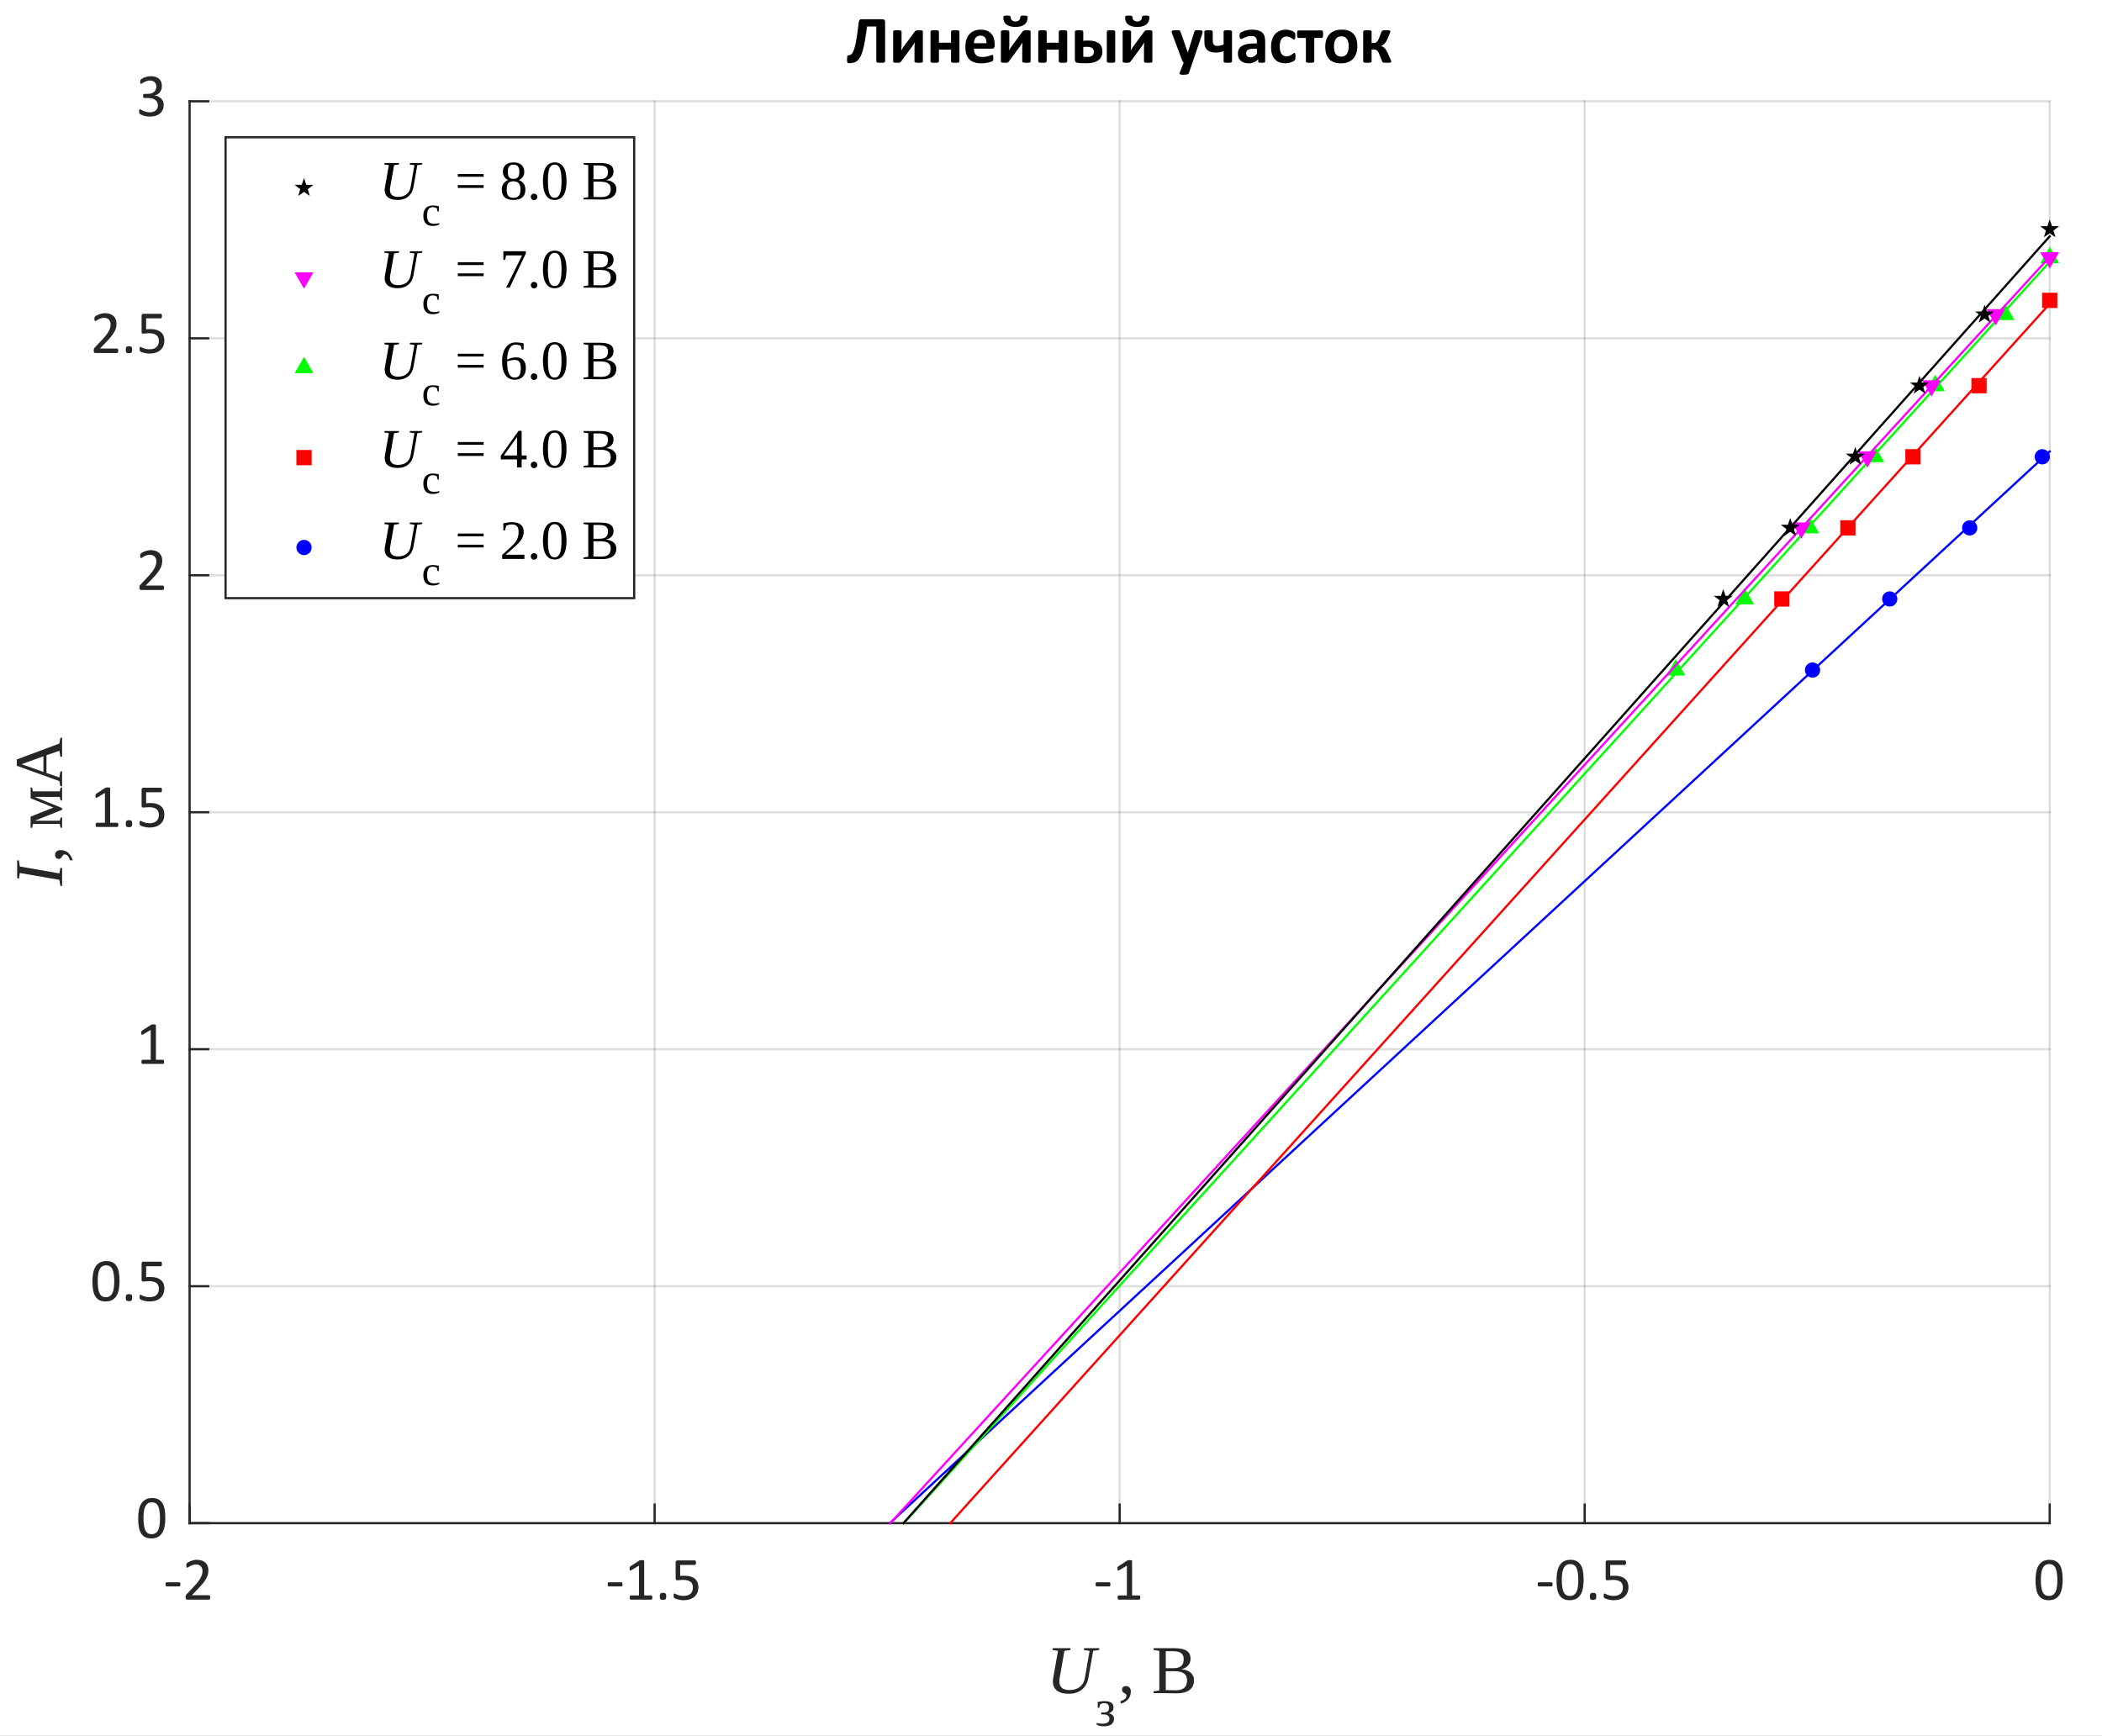 <?xml version="1.0"?>
<!DOCTYPE svg PUBLIC '-//W3C//DTD SVG 1.0//EN'
          'http://www.w3.org/TR/2001/REC-SVG-20010904/DTD/svg10.dtd'>
<svg xmlns:xlink="http://www.w3.org/1999/xlink" style="fill-opacity:1; color-rendering:auto; color-interpolation:auto; text-rendering:auto; stroke:black; stroke-linecap:square; stroke-miterlimit:10; shape-rendering:auto; stroke-opacity:1; fill:black; stroke-dasharray:none; font-weight:normal; stroke-width:1; font-family:'Dialog'; font-style:normal; stroke-linejoin:miter; font-size:12px; stroke-dashoffset:0; image-rendering:auto;" width="643" height="531" xmlns="http://www.w3.org/2000/svg"
><rect width="100%" height="100%" fill="#333333" stroke="none"/><!--Generated by the Batik Graphics2D SVG Generator--><defs id="genericDefs"
  /><g
  ><defs id="defs1"
    ><clipPath clipPathUnits="userSpaceOnUse" id="clipPath1"
      ><path d="M0 0 L643 0 L643 531 L0 531 L0 0 Z"
      /></clipPath
    ></defs
    ><g style="fill:white; stroke:white;"
    ><rect x="0" y="0" width="643" style="clip-path:url(#clipPath1); stroke:none;" height="531"
    /></g
    ><g style="fill:white; text-rendering:optimizeSpeed; color-rendering:optimizeSpeed; image-rendering:optimizeSpeed; shape-rendering:crispEdges; stroke:white; color-interpolation:sRGB;"
    ><rect x="0" width="643" height="531" y="0" style="stroke:none;"
      /><path style="stroke:none;" d="M58 466 L627 466 L627 31 L58 31 Z"
    /></g
    ><g style="stroke-linecap:butt; fill-opacity:0.149; fill:rgb(38,38,38); text-rendering:geometricPrecision; image-rendering:optimizeQuality; color-rendering:optimizeQuality; stroke-linejoin:round; stroke:rgb(38,38,38); color-interpolation:linearRGB; stroke-width:0.667; stroke-opacity:0.149;"
    ><line y2="31" style="fill:none;" x1="58" x2="58" y1="466"
      /><line y2="31" style="fill:none;" x1="200.25" x2="200.25" y1="466"
      /><line y2="31" style="fill:none;" x1="342.5" x2="342.5" y1="466"
      /><line y2="31" style="fill:none;" x1="484.75" x2="484.75" y1="466"
      /><line y2="31" style="fill:none;" x1="627" x2="627" y1="466"
      /><line y2="466" style="fill:none;" x1="627" x2="58" y1="466"
      /><line y2="393.5" style="fill:none;" x1="627" x2="58" y1="393.5"
      /><line y2="321" style="fill:none;" x1="627" x2="58" y1="321"
      /><line y2="248.5" style="fill:none;" x1="627" x2="58" y1="248.5"
      /><line y2="176" style="fill:none;" x1="627" x2="58" y1="176"
      /><line y2="103.5" style="fill:none;" x1="627" x2="58" y1="103.5"
      /><line y2="31" style="fill:none;" x1="627" x2="58" y1="31"
      /><line x1="58" x2="627" y1="466" style="stroke-linecap:square; fill-opacity:1; fill:none; stroke-opacity:1;" y2="466"
      /><line x1="58" x2="58" y1="466" style="stroke-linecap:square; fill-opacity:1; fill:none; stroke-opacity:1;" y2="460.31"
      /><line x1="200.25" x2="200.25" y1="466" style="stroke-linecap:square; fill-opacity:1; fill:none; stroke-opacity:1;" y2="460.31"
      /><line x1="342.5" x2="342.5" y1="466" style="stroke-linecap:square; fill-opacity:1; fill:none; stroke-opacity:1;" y2="460.31"
      /><line x1="484.75" x2="484.75" y1="466" style="stroke-linecap:square; fill-opacity:1; fill:none; stroke-opacity:1;" y2="460.31"
      /><line x1="627" x2="627" y1="466" style="stroke-linecap:square; fill-opacity:1; fill:none; stroke-opacity:1;" y2="460.31"
    /></g
    ><g transform="translate(58,472.4)" style="font-size:18.667px; fill:rgb(38,38,38); text-rendering:geometricPrecision; image-rendering:optimizeQuality; color-rendering:optimizeQuality; font-family:'Calibri'; stroke:rgb(38,38,38); color-interpolation:linearRGB;"
    ><path style="stroke:none;" d="M-2.828 12.312 Q-2.828 12.672 -2.906 12.812 Q-2.984 12.953 -3.141 12.953 L-7.031 12.953 Q-7.188 12.953 -7.273 12.812 Q-7.359 12.672 -7.359 12.312 Q-7.359 11.969 -7.273 11.828 Q-7.188 11.688 -7.031 11.688 L-3.141 11.688 Q-3.078 11.688 -3.016 11.711 Q-2.953 11.734 -2.914 11.812 Q-2.875 11.891 -2.852 12.016 Q-2.828 12.141 -2.828 12.312 ZM6.29 16.312 Q6.29 16.484 6.266 16.609 Q6.243 16.734 6.196 16.828 Q6.149 16.922 6.079 16.961 Q6.008 17 5.93 17 L-0.695 17 Q-0.835 17 -0.929 16.969 Q-1.023 16.938 -1.093 16.859 Q-1.163 16.781 -1.195 16.648 Q-1.226 16.516 -1.226 16.297 Q-1.226 16.125 -1.218 15.984 Q-1.21 15.844 -1.163 15.734 Q-1.117 15.625 -1.046 15.516 Q-0.976 15.406 -0.867 15.297 L1.462 12.828 Q2.274 11.969 2.759 11.289 Q3.243 10.609 3.509 10.055 Q3.774 9.5 3.86 9.047 Q3.946 8.594 3.946 8.203 Q3.946 7.797 3.813 7.438 Q3.68 7.078 3.438 6.812 Q3.196 6.547 2.821 6.391 Q2.446 6.234 1.977 6.234 Q1.399 6.234 0.954 6.391 Q0.508 6.547 0.165 6.734 Q-0.179 6.922 -0.406 7.078 Q-0.632 7.234 -0.742 7.234 Q-0.804 7.234 -0.859 7.195 Q-0.913 7.156 -0.945 7.07 Q-0.976 6.984 -0.992 6.852 Q-1.007 6.719 -1.007 6.516 Q-1.007 6.375 -0.999 6.273 Q-0.992 6.172 -0.968 6.102 Q-0.945 6.031 -0.905 5.961 Q-0.867 5.891 -0.757 5.797 Q-0.648 5.703 -0.374 5.531 Q-0.101 5.359 0.313 5.203 Q0.727 5.047 1.227 4.93 Q1.727 4.812 2.274 4.812 Q3.134 4.812 3.79 5.062 Q4.446 5.312 4.876 5.734 Q5.305 6.156 5.524 6.727 Q5.743 7.297 5.743 7.938 Q5.743 8.516 5.641 9.086 Q5.54 9.656 5.204 10.32 Q4.868 10.984 4.251 11.797 Q3.634 12.609 2.602 13.656 L0.696 15.641 L5.915 15.641 Q5.993 15.641 6.063 15.688 Q6.133 15.734 6.188 15.812 Q6.243 15.891 6.266 16.016 Q6.29 16.141 6.29 16.312 Z"
    /></g
    ><g transform="translate(200.25,472.4)" style="font-size:18.667px; fill:rgb(38,38,38); text-rendering:geometricPrecision; image-rendering:optimizeQuality; color-rendering:optimizeQuality; font-family:'Calibri'; stroke:rgb(38,38,38); color-interpolation:linearRGB;"
    ><path style="stroke:none;" d="M-9.828 12.312 Q-9.828 12.672 -9.906 12.812 Q-9.984 12.953 -10.141 12.953 L-14.031 12.953 Q-14.188 12.953 -14.273 12.812 Q-14.359 12.672 -14.359 12.312 Q-14.359 11.969 -14.273 11.828 Q-14.188 11.688 -14.031 11.688 L-10.141 11.688 Q-10.078 11.688 -10.016 11.711 Q-9.953 11.734 -9.914 11.812 Q-9.875 11.891 -9.852 12.016 Q-9.828 12.141 -9.828 12.312 ZM-0.695 16.375 Q-0.695 16.547 -0.718 16.664 Q-0.742 16.781 -0.788 16.859 Q-0.835 16.938 -0.898 16.969 Q-0.96 17 -1.023 17 L-7.288 17 Q-7.351 17 -7.413 16.969 Q-7.476 16.938 -7.523 16.859 Q-7.57 16.781 -7.601 16.664 Q-7.632 16.547 -7.632 16.375 Q-7.632 16.203 -7.601 16.078 Q-7.57 15.953 -7.53 15.875 Q-7.492 15.797 -7.429 15.758 Q-7.367 15.719 -7.288 15.719 L-4.788 15.719 L-4.788 6.594 L-7.101 7.969 Q-7.288 8.062 -7.39 8.086 Q-7.492 8.109 -7.562 8.047 Q-7.632 7.984 -7.655 7.844 Q-7.679 7.703 -7.679 7.484 Q-7.679 7.328 -7.663 7.219 Q-7.648 7.109 -7.617 7.039 Q-7.585 6.969 -7.538 6.906 Q-7.492 6.844 -7.398 6.797 L-4.648 5.016 Q-4.601 5 -4.546 4.977 Q-4.492 4.953 -4.405 4.938 Q-4.32 4.922 -4.21 4.914 Q-4.101 4.906 -3.929 4.906 Q-3.71 4.906 -3.562 4.93 Q-3.413 4.953 -3.327 4.984 Q-3.241 5.016 -3.218 5.062 Q-3.195 5.109 -3.195 5.172 L-3.195 15.719 L-1.023 15.719 Q-0.945 15.719 -0.882 15.758 Q-0.82 15.797 -0.78 15.875 Q-0.742 15.953 -0.718 16.078 Q-0.695 16.203 -0.695 16.375 ZM3.558 15.984 Q3.558 16.641 3.339 16.859 Q3.12 17.078 2.558 17.078 Q1.995 17.078 1.784 16.867 Q1.574 16.656 1.574 16.016 Q1.574 15.359 1.792 15.141 Q2.011 14.922 2.574 14.922 Q3.136 14.922 3.347 15.133 Q3.558 15.344 3.558 15.984 ZM13.393 13.141 Q13.393 14.109 13.072 14.859 Q12.752 15.609 12.158 16.125 Q11.564 16.641 10.736 16.906 Q9.908 17.172 8.908 17.172 Q8.361 17.172 7.861 17.094 Q7.361 17.016 6.971 16.898 Q6.58 16.781 6.33 16.672 Q6.08 16.562 6.01 16.5 Q5.939 16.438 5.908 16.383 Q5.877 16.328 5.854 16.25 Q5.83 16.172 5.822 16.047 Q5.814 15.922 5.814 15.75 Q5.814 15.594 5.83 15.469 Q5.846 15.344 5.885 15.266 Q5.924 15.188 5.971 15.148 Q6.018 15.109 6.08 15.109 Q6.174 15.109 6.369 15.227 Q6.564 15.344 6.893 15.484 Q7.221 15.625 7.713 15.742 Q8.205 15.859 8.861 15.859 Q9.486 15.859 10.01 15.711 Q10.533 15.562 10.908 15.25 Q11.283 14.938 11.494 14.453 Q11.705 13.969 11.705 13.281 Q11.705 12.719 11.525 12.273 Q11.346 11.828 10.971 11.539 Q10.596 11.25 10.018 11.102 Q9.439 10.953 8.643 10.953 Q8.08 10.953 7.674 11.016 Q7.268 11.078 6.908 11.078 Q6.643 11.078 6.533 10.953 Q6.424 10.828 6.424 10.484 L6.424 5.594 Q6.424 5.297 6.572 5.148 Q6.721 5 6.986 5 L12.299 5 Q12.377 5 12.447 5.039 Q12.518 5.078 12.564 5.164 Q12.611 5.25 12.635 5.375 Q12.658 5.5 12.658 5.688 Q12.658 6.016 12.564 6.203 Q12.471 6.391 12.299 6.391 L7.814 6.391 L7.814 9.75 Q8.143 9.703 8.479 9.695 Q8.814 9.688 9.268 9.688 Q10.299 9.688 11.064 9.938 Q11.83 10.188 12.346 10.633 Q12.861 11.078 13.127 11.719 Q13.393 12.359 13.393 13.141 Z"
    /></g
    ><g transform="translate(342.5,472.4)" style="font-size:18.667px; fill:rgb(38,38,38); text-rendering:geometricPrecision; image-rendering:optimizeQuality; color-rendering:optimizeQuality; font-family:'Calibri'; stroke:rgb(38,38,38); color-interpolation:linearRGB;"
    ><path style="stroke:none;" d="M-2.828 12.312 Q-2.828 12.672 -2.906 12.812 Q-2.984 12.953 -3.141 12.953 L-7.031 12.953 Q-7.188 12.953 -7.273 12.812 Q-7.359 12.672 -7.359 12.312 Q-7.359 11.969 -7.273 11.828 Q-7.188 11.688 -7.031 11.688 L-3.141 11.688 Q-3.078 11.688 -3.016 11.711 Q-2.953 11.734 -2.914 11.812 Q-2.875 11.891 -2.852 12.016 Q-2.828 12.141 -2.828 12.312 ZM6.305 16.375 Q6.305 16.547 6.282 16.664 Q6.258 16.781 6.212 16.859 Q6.165 16.938 6.102 16.969 Q6.04 17 5.977 17 L-0.288 17 Q-0.351 17 -0.413 16.969 Q-0.476 16.938 -0.523 16.859 Q-0.57 16.781 -0.601 16.664 Q-0.632 16.547 -0.632 16.375 Q-0.632 16.203 -0.601 16.078 Q-0.57 15.953 -0.53 15.875 Q-0.491 15.797 -0.429 15.758 Q-0.366 15.719 -0.288 15.719 L2.212 15.719 L2.212 6.594 L-0.101 7.969 Q-0.288 8.062 -0.39 8.086 Q-0.491 8.109 -0.562 8.047 Q-0.632 7.984 -0.655 7.844 Q-0.679 7.703 -0.679 7.484 Q-0.679 7.328 -0.663 7.219 Q-0.648 7.109 -0.617 7.039 Q-0.585 6.969 -0.538 6.906 Q-0.491 6.844 -0.398 6.797 L2.352 5.016 Q2.399 5 2.454 4.977 Q2.509 4.953 2.595 4.938 Q2.68 4.922 2.79 4.914 Q2.899 4.906 3.071 4.906 Q3.29 4.906 3.438 4.93 Q3.587 4.953 3.673 4.984 Q3.759 5.016 3.782 5.062 Q3.805 5.109 3.805 5.172 L3.805 15.719 L5.977 15.719 Q6.055 15.719 6.118 15.758 Q6.18 15.797 6.22 15.875 Q6.258 15.953 6.282 16.078 Q6.305 16.203 6.305 16.375 Z"
    /></g
    ><g transform="translate(484.75,472.4)" style="font-size:18.667px; fill:rgb(38,38,38); text-rendering:geometricPrecision; image-rendering:optimizeQuality; color-rendering:optimizeQuality; font-family:'Calibri'; stroke:rgb(38,38,38); color-interpolation:linearRGB;"
    ><path style="stroke:none;" d="M-9.828 12.312 Q-9.828 12.672 -9.906 12.812 Q-9.984 12.953 -10.141 12.953 L-14.031 12.953 Q-14.188 12.953 -14.273 12.812 Q-14.359 12.672 -14.359 12.312 Q-14.359 11.969 -14.273 11.828 Q-14.188 11.688 -14.031 11.688 L-10.141 11.688 Q-10.078 11.688 -10.016 11.711 Q-9.953 11.734 -9.914 11.812 Q-9.875 11.891 -9.852 12.016 Q-9.828 12.141 -9.828 12.312 ZM-0.32 10.969 Q-0.32 12.359 -0.538 13.5 Q-0.757 14.641 -1.257 15.461 Q-1.757 16.281 -2.577 16.727 Q-3.398 17.172 -4.601 17.172 Q-5.726 17.172 -6.499 16.773 Q-7.273 16.375 -7.749 15.586 Q-8.226 14.797 -8.421 13.656 Q-8.617 12.516 -8.617 11.031 Q-8.617 9.656 -8.398 8.508 Q-8.179 7.359 -7.679 6.539 Q-7.179 5.719 -6.359 5.266 Q-5.538 4.812 -4.351 4.812 Q-3.21 4.812 -2.437 5.219 Q-1.663 5.625 -1.187 6.406 Q-0.71 7.188 -0.515 8.336 Q-0.32 9.484 -0.32 10.969 ZM-1.945 11.078 Q-1.945 10.188 -2.015 9.469 Q-2.085 8.75 -2.21 8.203 Q-2.335 7.656 -2.53 7.266 Q-2.726 6.875 -3.007 6.617 Q-3.288 6.359 -3.648 6.242 Q-4.007 6.125 -4.445 6.125 Q-5.242 6.125 -5.726 6.5 Q-6.21 6.875 -6.499 7.523 Q-6.788 8.172 -6.89 9.039 Q-6.992 9.906 -6.992 10.906 Q-6.992 12.266 -6.851 13.203 Q-6.71 14.141 -6.405 14.734 Q-6.101 15.328 -5.632 15.602 Q-5.163 15.875 -4.507 15.875 Q-3.976 15.875 -3.585 15.703 Q-3.195 15.531 -2.913 15.219 Q-2.632 14.906 -2.445 14.477 Q-2.257 14.047 -2.148 13.516 Q-2.038 12.984 -1.992 12.367 Q-1.945 11.75 -1.945 11.078 ZM3.558 15.984 Q3.558 16.641 3.339 16.859 Q3.12 17.078 2.558 17.078 Q1.995 17.078 1.784 16.867 Q1.574 16.656 1.574 16.016 Q1.574 15.359 1.792 15.141 Q2.011 14.922 2.574 14.922 Q3.136 14.922 3.347 15.133 Q3.558 15.344 3.558 15.984 ZM13.393 13.141 Q13.393 14.109 13.072 14.859 Q12.752 15.609 12.158 16.125 Q11.564 16.641 10.736 16.906 Q9.908 17.172 8.908 17.172 Q8.361 17.172 7.861 17.094 Q7.361 17.016 6.971 16.898 Q6.58 16.781 6.33 16.672 Q6.08 16.562 6.01 16.5 Q5.939 16.438 5.908 16.383 Q5.877 16.328 5.854 16.25 Q5.83 16.172 5.822 16.047 Q5.814 15.922 5.814 15.75 Q5.814 15.594 5.83 15.469 Q5.846 15.344 5.885 15.266 Q5.924 15.188 5.971 15.148 Q6.018 15.109 6.08 15.109 Q6.174 15.109 6.369 15.227 Q6.564 15.344 6.893 15.484 Q7.221 15.625 7.713 15.742 Q8.205 15.859 8.861 15.859 Q9.486 15.859 10.01 15.711 Q10.533 15.562 10.908 15.25 Q11.283 14.938 11.494 14.453 Q11.705 13.969 11.705 13.281 Q11.705 12.719 11.525 12.273 Q11.346 11.828 10.971 11.539 Q10.596 11.25 10.018 11.102 Q9.439 10.953 8.643 10.953 Q8.08 10.953 7.674 11.016 Q7.268 11.078 6.908 11.078 Q6.643 11.078 6.533 10.953 Q6.424 10.828 6.424 10.484 L6.424 5.594 Q6.424 5.297 6.572 5.148 Q6.721 5 6.986 5 L12.299 5 Q12.377 5 12.447 5.039 Q12.518 5.078 12.564 5.164 Q12.611 5.25 12.635 5.375 Q12.658 5.5 12.658 5.688 Q12.658 6.016 12.564 6.203 Q12.471 6.391 12.299 6.391 L7.814 6.391 L7.814 9.75 Q8.143 9.703 8.479 9.695 Q8.814 9.688 9.268 9.688 Q10.299 9.688 11.064 9.938 Q11.83 10.188 12.346 10.633 Q12.861 11.078 13.127 11.719 Q13.393 12.359 13.393 13.141 Z"
    /></g
    ><g transform="translate(627,472.4)" style="font-size:18.667px; fill:rgb(38,38,38); text-rendering:geometricPrecision; image-rendering:optimizeQuality; color-rendering:optimizeQuality; font-family:'Calibri'; stroke:rgb(38,38,38); color-interpolation:linearRGB;"
    ><path style="stroke:none;" d="M3.969 10.969 Q3.969 12.359 3.75 13.5 Q3.531 14.641 3.031 15.461 Q2.531 16.281 1.711 16.727 Q0.891 17.172 -0.312 17.172 Q-1.438 17.172 -2.211 16.773 Q-2.984 16.375 -3.461 15.586 Q-3.938 14.797 -4.133 13.656 Q-4.328 12.516 -4.328 11.031 Q-4.328 9.656 -4.109 8.508 Q-3.891 7.359 -3.391 6.539 Q-2.891 5.719 -2.07 5.266 Q-1.25 4.812 -0.062 4.812 Q1.078 4.812 1.852 5.219 Q2.625 5.625 3.102 6.406 Q3.578 7.188 3.773 8.336 Q3.969 9.484 3.969 10.969 ZM2.344 11.078 Q2.344 10.188 2.273 9.469 Q2.203 8.75 2.078 8.203 Q1.953 7.656 1.758 7.266 Q1.562 6.875 1.281 6.617 Q1 6.359 0.641 6.242 Q0.281 6.125 -0.156 6.125 Q-0.953 6.125 -1.438 6.5 Q-1.922 6.875 -2.211 7.523 Q-2.5 8.172 -2.602 9.039 Q-2.703 9.906 -2.703 10.906 Q-2.703 12.266 -2.562 13.203 Q-2.422 14.141 -2.117 14.734 Q-1.812 15.328 -1.344 15.602 Q-0.875 15.875 -0.219 15.875 Q0.312 15.875 0.703 15.703 Q1.094 15.531 1.375 15.219 Q1.656 14.906 1.844 14.477 Q2.031 14.047 2.141 13.516 Q2.25 12.984 2.297 12.367 Q2.344 11.75 2.344 11.078 Z"
    /></g
    ><g transform="translate(320,518)" style="font-size:20.533px; fill:rgb(38,38,38); text-rendering:geometricPrecision; image-rendering:optimizeQuality; color-rendering:optimizeQuality; font-family:'Liberation Serif'; font-style:italic; stroke:rgb(38,38,38); color-interpolation:linearRGB;"
    ><path style="stroke:none;" d="M13.312 -12.938 L11.531 -13.203 L11.625 -13.75 L16.297 -13.75 L16.219 -13.203 L14.391 -12.938 L12.953 -4.734 Q12.547 -2.375 10.961 -1.086 Q9.375 0.203 6.969 0.203 Q4.578 0.203 3.328 -0.766 Q2.078 -1.734 2.078 -3.562 Q2.078 -4.125 2.172 -4.641 L3.641 -12.938 L1.922 -13.203 L2.016 -13.75 L7.516 -13.75 L7.422 -13.203 L5.609 -12.938 L4.156 -4.688 Q4.062 -4.125 4.062 -3.641 Q4.062 -0.938 7.141 -0.938 Q9.094 -0.938 10.328 -1.914 Q11.562 -2.891 11.859 -4.641 L13.312 -12.938 Z"
    /></g
    ><g transform="translate(335,528)" style="font-size:16.427px; fill:rgb(38,38,38); text-rendering:geometricPrecision; image-rendering:optimizeQuality; color-rendering:optimizeQuality; font-family:'Liberation Serif'; stroke:rgb(38,38,38); color-interpolation:linearRGB;"
    ><path style="stroke:none;" d="M4.266 -3.797 Q4.922 -3.688 5.352 -3.25 Q5.781 -2.812 5.781 -2.203 Q5.781 0.156 2.531 0.156 Q1.953 0.156 1.328 -0.008 Q0.703 -0.172 0.453 -0.406 L0.453 -0.875 Q1.172 -0.656 2.188 -0.656 Q3.266 -0.656 3.82 -1.016 Q4.375 -1.375 4.375 -2.172 Q4.375 -2.766 3.938 -3.117 Q3.5 -3.469 2.797 -3.469 L1.859 -3.469 L1.859 -4.109 L2.812 -4.109 Q3.484 -4.109 3.875 -4.469 Q4.266 -4.828 4.266 -5.469 Q4.266 -6.188 3.922 -6.555 Q3.578 -6.922 2.75 -6.922 Q2.422 -6.922 2.078 -6.82 Q1.734 -6.719 1.516 -6.547 L1.234 -5.484 L0.797 -5.484 L0.797 -7.297 Q1.938 -7.547 2.797 -7.547 Q4.281 -7.547 4.953 -7.07 Q5.625 -6.594 5.625 -5.578 Q5.625 -4.938 5.25 -4.508 Q4.875 -4.078 4.266 -3.844 L4.266 -3.797 Z"
    /></g
    ><g transform="translate(342,518)" style="font-size:20.533px; fill:rgb(38,38,38); text-rendering:geometricPrecision; image-rendering:optimizeQuality; color-rendering:optimizeQuality; font-family:'Liberation Serif'; stroke:rgb(38,38,38); color-interpolation:linearRGB;"
    ><path style="stroke:none;" d="M3.922 -0.5 Q3.922 0.906 3.109 1.852 Q2.297 2.797 0.797 3.234 L0.797 2.438 Q2.609 1.859 2.609 0.719 Q2.609 0.516 2.453 0.352 Q2.297 0.188 1.922 -0.016 Q1.219 -0.375 1.219 -1.031 Q1.219 -1.578 1.57 -1.867 Q1.922 -2.156 2.469 -2.156 Q3.125 -2.156 3.523 -1.688 Q3.922 -1.219 3.922 -0.5 ZM20.094 -10.422 Q20.094 -11.672 19.305 -12.25 Q18.516 -12.828 16.734 -12.828 L14.609 -12.828 L14.609 -7.625 L16.859 -7.625 Q18.516 -7.625 19.305 -8.281 Q20.094 -8.938 20.094 -10.422 ZM21.125 -3.922 Q21.125 -5.359 20.164 -6.031 Q19.203 -6.703 17.078 -6.703 L14.609 -6.703 L14.609 -0.922 Q16.031 -0.859 17.625 -0.859 Q19.375 -0.859 20.25 -1.602 Q21.125 -2.344 21.125 -3.922 ZM10.875 0 L10.875 -0.547 L12.641 -0.828 L12.641 -12.938 L10.875 -13.203 L10.875 -13.75 L17.156 -13.75 Q19.766 -13.75 20.977 -12.977 Q22.188 -12.203 22.188 -10.516 Q22.188 -9.312 21.445 -8.461 Q20.703 -7.609 19.359 -7.328 Q21.219 -7.125 22.234 -6.242 Q23.25 -5.359 23.25 -3.953 Q23.25 -1.984 21.883 -0.961 Q20.516 0.062 17.891 0.062 L13.5 0 L10.875 0 Z"
    /></g
    ><g style="fill:rgb(38,38,38); text-rendering:geometricPrecision; image-rendering:optimizeQuality; color-rendering:optimizeQuality; stroke-linejoin:round; stroke:rgb(38,38,38); color-interpolation:linearRGB; stroke-width:0.667;"
    ><line y2="31" style="fill:none;" x1="58" x2="58" y1="466"
      /><line y2="466" style="fill:none;" x1="58" x2="63.69" y1="466"
      /><line y2="393.5" style="fill:none;" x1="58" x2="63.69" y1="393.5"
      /><line y2="321" style="fill:none;" x1="58" x2="63.69" y1="321"
      /><line y2="248.5" style="fill:none;" x1="58" x2="63.69" y1="248.5"
      /><line y2="176" style="fill:none;" x1="58" x2="63.69" y1="176"
      /><line y2="103.5" style="fill:none;" x1="58" x2="63.69" y1="103.5"
      /><line y2="31" style="fill:none;" x1="58" x2="63.69" y1="31"
    /></g
    ><g transform="translate(51.6,466)" style="font-size:18.667px; fill:rgb(38,38,38); text-rendering:geometricPrecision; image-rendering:optimizeQuality; color-rendering:optimizeQuality; font-family:'Calibri'; stroke:rgb(38,38,38); color-interpolation:linearRGB;"
    ><path style="stroke:none;" d="M-1.031 -1.531 Q-1.031 -0.141 -1.25 1 Q-1.469 2.141 -1.969 2.961 Q-2.469 3.781 -3.289 4.227 Q-4.109 4.672 -5.312 4.672 Q-6.438 4.672 -7.211 4.273 Q-7.984 3.875 -8.461 3.086 Q-8.938 2.297 -9.133 1.156 Q-9.328 0.016 -9.328 -1.469 Q-9.328 -2.844 -9.109 -3.992 Q-8.891 -5.141 -8.391 -5.961 Q-7.891 -6.781 -7.07 -7.234 Q-6.25 -7.688 -5.062 -7.688 Q-3.922 -7.688 -3.148 -7.281 Q-2.375 -6.875 -1.898 -6.094 Q-1.422 -5.312 -1.227 -4.164 Q-1.031 -3.016 -1.031 -1.531 ZM-2.656 -1.422 Q-2.656 -2.312 -2.727 -3.031 Q-2.797 -3.75 -2.922 -4.297 Q-3.047 -4.844 -3.242 -5.234 Q-3.438 -5.625 -3.719 -5.883 Q-4 -6.141 -4.359 -6.258 Q-4.719 -6.375 -5.156 -6.375 Q-5.953 -6.375 -6.438 -6 Q-6.922 -5.625 -7.211 -4.977 Q-7.5 -4.328 -7.602 -3.461 Q-7.703 -2.594 -7.703 -1.594 Q-7.703 -0.234 -7.562 0.703 Q-7.422 1.641 -7.117 2.234 Q-6.812 2.828 -6.344 3.102 Q-5.875 3.375 -5.219 3.375 Q-4.688 3.375 -4.297 3.203 Q-3.906 3.031 -3.625 2.719 Q-3.344 2.406 -3.156 1.977 Q-2.969 1.547 -2.859 1.016 Q-2.75 0.484 -2.703 -0.133 Q-2.656 -0.75 -2.656 -1.422 Z"
    /></g
    ><g transform="translate(51.6,393.5)" style="font-size:18.667px; fill:rgb(38,38,38); text-rendering:geometricPrecision; image-rendering:optimizeQuality; color-rendering:optimizeQuality; font-family:'Calibri'; stroke:rgb(38,38,38); color-interpolation:linearRGB;"
    ><path style="stroke:none;" d="M-15.031 -1.531 Q-15.031 -0.141 -15.25 1 Q-15.469 2.141 -15.969 2.961 Q-16.469 3.781 -17.289 4.227 Q-18.109 4.672 -19.312 4.672 Q-20.438 4.672 -21.211 4.273 Q-21.984 3.875 -22.461 3.086 Q-22.938 2.297 -23.133 1.156 Q-23.328 0.016 -23.328 -1.469 Q-23.328 -2.844 -23.109 -3.992 Q-22.891 -5.141 -22.391 -5.961 Q-21.891 -6.781 -21.07 -7.234 Q-20.25 -7.688 -19.062 -7.688 Q-17.922 -7.688 -17.148 -7.281 Q-16.375 -6.875 -15.898 -6.094 Q-15.422 -5.312 -15.227 -4.164 Q-15.031 -3.016 -15.031 -1.531 ZM-16.656 -1.422 Q-16.656 -2.312 -16.727 -3.031 Q-16.797 -3.75 -16.922 -4.297 Q-17.047 -4.844 -17.242 -5.234 Q-17.438 -5.625 -17.719 -5.883 Q-18 -6.141 -18.359 -6.258 Q-18.719 -6.375 -19.156 -6.375 Q-19.953 -6.375 -20.438 -6 Q-20.922 -5.625 -21.211 -4.977 Q-21.5 -4.328 -21.602 -3.461 Q-21.703 -2.594 -21.703 -1.594 Q-21.703 -0.234 -21.562 0.703 Q-21.422 1.641 -21.117 2.234 Q-20.812 2.828 -20.344 3.102 Q-19.875 3.375 -19.219 3.375 Q-18.688 3.375 -18.297 3.203 Q-17.906 3.031 -17.625 2.719 Q-17.344 2.406 -17.156 1.977 Q-16.969 1.547 -16.859 1.016 Q-16.75 0.484 -16.703 -0.133 Q-16.656 -0.75 -16.656 -1.422 ZM-11.154 3.484 Q-11.154 4.141 -11.373 4.359 Q-11.591 4.578 -12.154 4.578 Q-12.716 4.578 -12.927 4.367 Q-13.138 4.156 -13.138 3.516 Q-13.138 2.859 -12.919 2.641 Q-12.701 2.422 -12.138 2.422 Q-11.576 2.422 -11.365 2.633 Q-11.154 2.844 -11.154 3.484 ZM-1.319 0.641 Q-1.319 1.609 -1.639 2.359 Q-1.96 3.109 -2.554 3.625 Q-3.147 4.141 -3.975 4.406 Q-4.803 4.672 -5.803 4.672 Q-6.35 4.672 -6.85 4.594 Q-7.35 4.516 -7.741 4.398 Q-8.132 4.281 -8.382 4.172 Q-8.632 4.062 -8.702 4 Q-8.772 3.938 -8.803 3.883 Q-8.835 3.828 -8.858 3.75 Q-8.882 3.672 -8.889 3.547 Q-8.897 3.422 -8.897 3.25 Q-8.897 3.094 -8.882 2.969 Q-8.866 2.844 -8.827 2.766 Q-8.788 2.688 -8.741 2.648 Q-8.694 2.609 -8.632 2.609 Q-8.538 2.609 -8.342 2.727 Q-8.147 2.844 -7.819 2.984 Q-7.491 3.125 -6.999 3.242 Q-6.507 3.359 -5.85 3.359 Q-5.225 3.359 -4.702 3.211 Q-4.178 3.062 -3.804 2.75 Q-3.429 2.438 -3.217 1.953 Q-3.007 1.469 -3.007 0.781 Q-3.007 0.219 -3.186 -0.227 Q-3.366 -0.672 -3.741 -0.961 Q-4.116 -1.25 -4.694 -1.398 Q-5.272 -1.547 -6.069 -1.547 Q-6.632 -1.547 -7.038 -1.484 Q-7.444 -1.422 -7.803 -1.422 Q-8.069 -1.422 -8.178 -1.547 Q-8.288 -1.672 -8.288 -2.016 L-8.288 -6.906 Q-8.288 -7.203 -8.139 -7.352 Q-7.991 -7.5 -7.725 -7.5 L-2.413 -7.5 Q-2.335 -7.5 -2.264 -7.461 Q-2.194 -7.422 -2.147 -7.336 Q-2.1 -7.25 -2.077 -7.125 Q-2.054 -7 -2.054 -6.812 Q-2.054 -6.484 -2.147 -6.297 Q-2.241 -6.109 -2.413 -6.109 L-6.897 -6.109 L-6.897 -2.75 Q-6.569 -2.797 -6.233 -2.805 Q-5.897 -2.812 -5.444 -2.812 Q-4.413 -2.812 -3.647 -2.562 Q-2.882 -2.312 -2.366 -1.867 Q-1.85 -1.422 -1.585 -0.781 Q-1.319 -0.141 -1.319 0.641 Z"
    /></g
    ><g transform="translate(51.6,321)" style="font-size:18.667px; fill:rgb(38,38,38); text-rendering:geometricPrecision; image-rendering:optimizeQuality; color-rendering:optimizeQuality; font-family:'Calibri'; stroke:rgb(38,38,38); color-interpolation:linearRGB;"
    ><path style="stroke:none;" d="M-1.406 3.875 Q-1.406 4.047 -1.43 4.164 Q-1.453 4.281 -1.5 4.359 Q-1.547 4.438 -1.609 4.469 Q-1.672 4.5 -1.734 4.5 L-8 4.5 Q-8.062 4.5 -8.125 4.469 Q-8.188 4.438 -8.234 4.359 Q-8.281 4.281 -8.312 4.164 Q-8.344 4.047 -8.344 3.875 Q-8.344 3.703 -8.312 3.578 Q-8.281 3.453 -8.242 3.375 Q-8.203 3.297 -8.141 3.258 Q-8.078 3.219 -8 3.219 L-5.5 3.219 L-5.5 -5.906 L-7.812 -4.531 Q-8 -4.438 -8.102 -4.414 Q-8.203 -4.391 -8.273 -4.453 Q-8.344 -4.516 -8.367 -4.656 Q-8.391 -4.797 -8.391 -5.016 Q-8.391 -5.172 -8.375 -5.281 Q-8.359 -5.391 -8.328 -5.461 Q-8.297 -5.531 -8.25 -5.594 Q-8.203 -5.656 -8.109 -5.703 L-5.359 -7.484 Q-5.312 -7.5 -5.258 -7.523 Q-5.203 -7.547 -5.117 -7.562 Q-5.031 -7.578 -4.922 -7.586 Q-4.812 -7.594 -4.641 -7.594 Q-4.422 -7.594 -4.273 -7.57 Q-4.125 -7.547 -4.039 -7.516 Q-3.953 -7.484 -3.93 -7.438 Q-3.906 -7.391 -3.906 -7.328 L-3.906 3.219 L-1.734 3.219 Q-1.656 3.219 -1.594 3.258 Q-1.531 3.297 -1.492 3.375 Q-1.453 3.453 -1.43 3.578 Q-1.406 3.703 -1.406 3.875 Z"
    /></g
    ><g transform="translate(51.6,248.5)" style="font-size:18.667px; fill:rgb(38,38,38); text-rendering:geometricPrecision; image-rendering:optimizeQuality; color-rendering:optimizeQuality; font-family:'Calibri'; stroke:rgb(38,38,38); color-interpolation:linearRGB;"
    ><path style="stroke:none;" d="M-15.406 3.875 Q-15.406 4.047 -15.43 4.164 Q-15.453 4.281 -15.5 4.359 Q-15.547 4.438 -15.609 4.469 Q-15.672 4.5 -15.734 4.5 L-22 4.5 Q-22.062 4.5 -22.125 4.469 Q-22.188 4.438 -22.234 4.359 Q-22.281 4.281 -22.312 4.164 Q-22.344 4.047 -22.344 3.875 Q-22.344 3.703 -22.312 3.578 Q-22.281 3.453 -22.242 3.375 Q-22.203 3.297 -22.141 3.258 Q-22.078 3.219 -22 3.219 L-19.5 3.219 L-19.5 -5.906 L-21.812 -4.531 Q-22 -4.438 -22.102 -4.414 Q-22.203 -4.391 -22.273 -4.453 Q-22.344 -4.516 -22.367 -4.656 Q-22.391 -4.797 -22.391 -5.016 Q-22.391 -5.172 -22.375 -5.281 Q-22.359 -5.391 -22.328 -5.461 Q-22.297 -5.531 -22.25 -5.594 Q-22.203 -5.656 -22.109 -5.703 L-19.359 -7.484 Q-19.312 -7.5 -19.258 -7.523 Q-19.203 -7.547 -19.117 -7.562 Q-19.031 -7.578 -18.922 -7.586 Q-18.812 -7.594 -18.641 -7.594 Q-18.422 -7.594 -18.273 -7.57 Q-18.125 -7.547 -18.039 -7.516 Q-17.953 -7.484 -17.93 -7.438 Q-17.906 -7.391 -17.906 -7.328 L-17.906 3.219 L-15.734 3.219 Q-15.656 3.219 -15.594 3.258 Q-15.531 3.297 -15.492 3.375 Q-15.453 3.453 -15.43 3.578 Q-15.406 3.703 -15.406 3.875 ZM-11.154 3.484 Q-11.154 4.141 -11.373 4.359 Q-11.591 4.578 -12.154 4.578 Q-12.716 4.578 -12.927 4.367 Q-13.138 4.156 -13.138 3.516 Q-13.138 2.859 -12.919 2.641 Q-12.701 2.422 -12.138 2.422 Q-11.576 2.422 -11.365 2.633 Q-11.154 2.844 -11.154 3.484 ZM-1.319 0.641 Q-1.319 1.609 -1.639 2.359 Q-1.96 3.109 -2.554 3.625 Q-3.147 4.141 -3.975 4.406 Q-4.803 4.672 -5.803 4.672 Q-6.35 4.672 -6.85 4.594 Q-7.35 4.516 -7.741 4.398 Q-8.132 4.281 -8.382 4.172 Q-8.632 4.062 -8.702 4 Q-8.772 3.938 -8.803 3.883 Q-8.835 3.828 -8.858 3.75 Q-8.882 3.672 -8.889 3.547 Q-8.897 3.422 -8.897 3.25 Q-8.897 3.094 -8.882 2.969 Q-8.866 2.844 -8.827 2.766 Q-8.788 2.688 -8.741 2.648 Q-8.694 2.609 -8.632 2.609 Q-8.538 2.609 -8.342 2.727 Q-8.147 2.844 -7.819 2.984 Q-7.491 3.125 -6.999 3.242 Q-6.507 3.359 -5.85 3.359 Q-5.225 3.359 -4.702 3.211 Q-4.178 3.062 -3.804 2.75 Q-3.429 2.438 -3.217 1.953 Q-3.007 1.469 -3.007 0.781 Q-3.007 0.219 -3.186 -0.227 Q-3.366 -0.672 -3.741 -0.961 Q-4.116 -1.25 -4.694 -1.398 Q-5.272 -1.547 -6.069 -1.547 Q-6.632 -1.547 -7.038 -1.484 Q-7.444 -1.422 -7.803 -1.422 Q-8.069 -1.422 -8.178 -1.547 Q-8.288 -1.672 -8.288 -2.016 L-8.288 -6.906 Q-8.288 -7.203 -8.139 -7.352 Q-7.991 -7.5 -7.725 -7.5 L-2.413 -7.5 Q-2.335 -7.5 -2.264 -7.461 Q-2.194 -7.422 -2.147 -7.336 Q-2.1 -7.25 -2.077 -7.125 Q-2.054 -7 -2.054 -6.812 Q-2.054 -6.484 -2.147 -6.297 Q-2.241 -6.109 -2.413 -6.109 L-6.897 -6.109 L-6.897 -2.75 Q-6.569 -2.797 -6.233 -2.805 Q-5.897 -2.812 -5.444 -2.812 Q-4.413 -2.812 -3.647 -2.562 Q-2.882 -2.312 -2.366 -1.867 Q-1.85 -1.422 -1.585 -0.781 Q-1.319 -0.141 -1.319 0.641 Z"
    /></g
    ><g transform="translate(51.6,176)" style="font-size:18.667px; fill:rgb(38,38,38); text-rendering:geometricPrecision; image-rendering:optimizeQuality; color-rendering:optimizeQuality; font-family:'Calibri'; stroke:rgb(38,38,38); color-interpolation:linearRGB;"
    ><path style="stroke:none;" d="M-1.422 3.812 Q-1.422 3.984 -1.445 4.109 Q-1.469 4.234 -1.516 4.328 Q-1.562 4.422 -1.633 4.461 Q-1.703 4.5 -1.781 4.5 L-8.406 4.5 Q-8.547 4.5 -8.641 4.469 Q-8.734 4.438 -8.805 4.359 Q-8.875 4.281 -8.906 4.148 Q-8.938 4.016 -8.938 3.797 Q-8.938 3.625 -8.93 3.484 Q-8.922 3.344 -8.875 3.234 Q-8.828 3.125 -8.758 3.016 Q-8.688 2.906 -8.578 2.797 L-6.25 0.328 Q-5.438 -0.531 -4.953 -1.211 Q-4.469 -1.891 -4.203 -2.445 Q-3.938 -3 -3.852 -3.453 Q-3.766 -3.906 -3.766 -4.297 Q-3.766 -4.703 -3.898 -5.062 Q-4.031 -5.422 -4.273 -5.688 Q-4.516 -5.953 -4.891 -6.109 Q-5.266 -6.266 -5.734 -6.266 Q-6.312 -6.266 -6.758 -6.109 Q-7.203 -5.953 -7.547 -5.766 Q-7.891 -5.578 -8.117 -5.422 Q-8.344 -5.266 -8.453 -5.266 Q-8.516 -5.266 -8.57 -5.305 Q-8.625 -5.344 -8.656 -5.43 Q-8.688 -5.516 -8.703 -5.648 Q-8.719 -5.781 -8.719 -5.984 Q-8.719 -6.125 -8.711 -6.227 Q-8.703 -6.328 -8.68 -6.398 Q-8.656 -6.469 -8.617 -6.539 Q-8.578 -6.609 -8.469 -6.703 Q-8.359 -6.797 -8.086 -6.969 Q-7.812 -7.141 -7.398 -7.297 Q-6.984 -7.453 -6.484 -7.57 Q-5.984 -7.688 -5.438 -7.688 Q-4.578 -7.688 -3.922 -7.438 Q-3.266 -7.188 -2.836 -6.766 Q-2.406 -6.344 -2.188 -5.773 Q-1.969 -5.203 -1.969 -4.562 Q-1.969 -3.984 -2.07 -3.414 Q-2.172 -2.844 -2.508 -2.18 Q-2.844 -1.516 -3.461 -0.703 Q-4.078 0.109 -5.109 1.156 L-7.016 3.141 L-1.797 3.141 Q-1.719 3.141 -1.648 3.188 Q-1.578 3.234 -1.523 3.312 Q-1.469 3.391 -1.445 3.516 Q-1.422 3.641 -1.422 3.812 Z"
    /></g
    ><g transform="translate(51.6,103.5)" style="font-size:18.667px; fill:rgb(38,38,38); text-rendering:geometricPrecision; image-rendering:optimizeQuality; color-rendering:optimizeQuality; font-family:'Calibri'; stroke:rgb(38,38,38); color-interpolation:linearRGB;"
    ><path style="stroke:none;" d="M-15.422 3.812 Q-15.422 3.984 -15.445 4.109 Q-15.469 4.234 -15.516 4.328 Q-15.562 4.422 -15.633 4.461 Q-15.703 4.5 -15.781 4.5 L-22.406 4.5 Q-22.547 4.5 -22.641 4.469 Q-22.734 4.438 -22.805 4.359 Q-22.875 4.281 -22.906 4.148 Q-22.938 4.016 -22.938 3.797 Q-22.938 3.625 -22.93 3.484 Q-22.922 3.344 -22.875 3.234 Q-22.828 3.125 -22.758 3.016 Q-22.688 2.906 -22.578 2.797 L-20.25 0.328 Q-19.438 -0.531 -18.953 -1.211 Q-18.469 -1.891 -18.203 -2.445 Q-17.938 -3 -17.852 -3.453 Q-17.766 -3.906 -17.766 -4.297 Q-17.766 -4.703 -17.898 -5.062 Q-18.031 -5.422 -18.273 -5.688 Q-18.516 -5.953 -18.891 -6.109 Q-19.266 -6.266 -19.734 -6.266 Q-20.312 -6.266 -20.758 -6.109 Q-21.203 -5.953 -21.547 -5.766 Q-21.891 -5.578 -22.117 -5.422 Q-22.344 -5.266 -22.453 -5.266 Q-22.516 -5.266 -22.57 -5.305 Q-22.625 -5.344 -22.656 -5.43 Q-22.688 -5.516 -22.703 -5.648 Q-22.719 -5.781 -22.719 -5.984 Q-22.719 -6.125 -22.711 -6.227 Q-22.703 -6.328 -22.68 -6.398 Q-22.656 -6.469 -22.617 -6.539 Q-22.578 -6.609 -22.469 -6.703 Q-22.359 -6.797 -22.086 -6.969 Q-21.812 -7.141 -21.398 -7.297 Q-20.984 -7.453 -20.484 -7.57 Q-19.984 -7.688 -19.438 -7.688 Q-18.578 -7.688 -17.922 -7.438 Q-17.266 -7.188 -16.836 -6.766 Q-16.406 -6.344 -16.188 -5.773 Q-15.969 -5.203 -15.969 -4.562 Q-15.969 -3.984 -16.07 -3.414 Q-16.172 -2.844 -16.508 -2.18 Q-16.844 -1.516 -17.461 -0.703 Q-18.078 0.109 -19.109 1.156 L-21.016 3.141 L-15.797 3.141 Q-15.719 3.141 -15.648 3.188 Q-15.578 3.234 -15.523 3.312 Q-15.469 3.391 -15.445 3.516 Q-15.422 3.641 -15.422 3.812 ZM-11.154 3.484 Q-11.154 4.141 -11.373 4.359 Q-11.591 4.578 -12.154 4.578 Q-12.716 4.578 -12.927 4.367 Q-13.138 4.156 -13.138 3.516 Q-13.138 2.859 -12.919 2.641 Q-12.701 2.422 -12.138 2.422 Q-11.576 2.422 -11.365 2.633 Q-11.154 2.844 -11.154 3.484 ZM-1.319 0.641 Q-1.319 1.609 -1.639 2.359 Q-1.96 3.109 -2.554 3.625 Q-3.147 4.141 -3.975 4.406 Q-4.803 4.672 -5.803 4.672 Q-6.35 4.672 -6.85 4.594 Q-7.35 4.516 -7.741 4.398 Q-8.132 4.281 -8.382 4.172 Q-8.632 4.062 -8.702 4 Q-8.772 3.938 -8.803 3.883 Q-8.835 3.828 -8.858 3.75 Q-8.882 3.672 -8.889 3.547 Q-8.897 3.422 -8.897 3.25 Q-8.897 3.094 -8.882 2.969 Q-8.866 2.844 -8.827 2.766 Q-8.788 2.688 -8.741 2.648 Q-8.694 2.609 -8.632 2.609 Q-8.538 2.609 -8.342 2.727 Q-8.147 2.844 -7.819 2.984 Q-7.491 3.125 -6.999 3.242 Q-6.507 3.359 -5.85 3.359 Q-5.225 3.359 -4.702 3.211 Q-4.178 3.062 -3.804 2.75 Q-3.429 2.438 -3.217 1.953 Q-3.007 1.469 -3.007 0.781 Q-3.007 0.219 -3.186 -0.227 Q-3.366 -0.672 -3.741 -0.961 Q-4.116 -1.25 -4.694 -1.398 Q-5.272 -1.547 -6.069 -1.547 Q-6.632 -1.547 -7.038 -1.484 Q-7.444 -1.422 -7.803 -1.422 Q-8.069 -1.422 -8.178 -1.547 Q-8.288 -1.672 -8.288 -2.016 L-8.288 -6.906 Q-8.288 -7.203 -8.139 -7.352 Q-7.991 -7.5 -7.725 -7.5 L-2.413 -7.5 Q-2.335 -7.5 -2.264 -7.461 Q-2.194 -7.422 -2.147 -7.336 Q-2.1 -7.25 -2.077 -7.125 Q-2.054 -7 -2.054 -6.812 Q-2.054 -6.484 -2.147 -6.297 Q-2.241 -6.109 -2.413 -6.109 L-6.897 -6.109 L-6.897 -2.75 Q-6.569 -2.797 -6.233 -2.805 Q-5.897 -2.812 -5.444 -2.812 Q-4.413 -2.812 -3.647 -2.562 Q-2.882 -2.312 -2.366 -1.867 Q-1.85 -1.422 -1.585 -0.781 Q-1.319 -0.141 -1.319 0.641 Z"
    /></g
    ><g transform="translate(51.6,31)" style="font-size:18.667px; fill:rgb(38,38,38); text-rendering:geometricPrecision; image-rendering:optimizeQuality; color-rendering:optimizeQuality; font-family:'Calibri'; stroke:rgb(38,38,38); color-interpolation:linearRGB;"
    ><path style="stroke:none;" d="M-1.516 1.062 Q-1.516 1.891 -1.805 2.555 Q-2.094 3.219 -2.633 3.695 Q-3.172 4.172 -3.961 4.422 Q-4.75 4.672 -5.734 4.672 Q-6.344 4.672 -6.867 4.578 Q-7.391 4.484 -7.797 4.352 Q-8.203 4.219 -8.477 4.07 Q-8.75 3.922 -8.82 3.859 Q-8.891 3.797 -8.922 3.734 Q-8.953 3.672 -8.984 3.578 Q-9.016 3.484 -9.031 3.344 Q-9.047 3.203 -9.047 3.016 Q-9.047 2.688 -8.984 2.555 Q-8.922 2.422 -8.797 2.422 Q-8.703 2.422 -8.461 2.57 Q-8.219 2.719 -7.836 2.891 Q-7.453 3.062 -6.938 3.211 Q-6.422 3.359 -5.781 3.359 Q-5.172 3.359 -4.711 3.203 Q-4.25 3.047 -3.93 2.758 Q-3.609 2.469 -3.453 2.07 Q-3.297 1.672 -3.297 1.219 Q-3.297 0.703 -3.5 0.297 Q-3.703 -0.109 -4.086 -0.406 Q-4.469 -0.703 -5.031 -0.859 Q-5.594 -1.016 -6.312 -1.016 L-7.453 -1.016 Q-7.516 -1.016 -7.586 -1.047 Q-7.656 -1.078 -7.711 -1.156 Q-7.766 -1.234 -7.797 -1.352 Q-7.828 -1.469 -7.828 -1.672 Q-7.828 -1.844 -7.797 -1.961 Q-7.766 -2.078 -7.719 -2.148 Q-7.672 -2.219 -7.609 -2.25 Q-7.547 -2.281 -7.453 -2.281 L-6.406 -2.281 Q-5.797 -2.281 -5.312 -2.438 Q-4.828 -2.594 -4.484 -2.891 Q-4.141 -3.188 -3.961 -3.602 Q-3.781 -4.016 -3.781 -4.531 Q-3.781 -4.891 -3.906 -5.234 Q-4.031 -5.578 -4.266 -5.828 Q-4.5 -6.078 -4.883 -6.219 Q-5.266 -6.359 -5.75 -6.359 Q-6.281 -6.359 -6.734 -6.203 Q-7.188 -6.047 -7.539 -5.859 Q-7.891 -5.672 -8.125 -5.508 Q-8.359 -5.344 -8.453 -5.344 Q-8.516 -5.344 -8.57 -5.367 Q-8.625 -5.391 -8.656 -5.461 Q-8.688 -5.531 -8.695 -5.656 Q-8.703 -5.781 -8.703 -5.984 Q-8.703 -6.125 -8.695 -6.234 Q-8.688 -6.344 -8.664 -6.422 Q-8.641 -6.5 -8.602 -6.562 Q-8.562 -6.625 -8.477 -6.711 Q-8.391 -6.797 -8.117 -6.969 Q-7.844 -7.141 -7.453 -7.297 Q-7.062 -7.453 -6.547 -7.57 Q-6.031 -7.688 -5.438 -7.688 Q-4.594 -7.688 -3.969 -7.469 Q-3.344 -7.25 -2.922 -6.859 Q-2.5 -6.469 -2.289 -5.93 Q-2.078 -5.391 -2.078 -4.734 Q-2.078 -4.172 -2.227 -3.68 Q-2.375 -3.188 -2.664 -2.812 Q-2.953 -2.438 -3.367 -2.172 Q-3.781 -1.906 -4.328 -1.812 L-4.328 -1.797 Q-3.703 -1.719 -3.195 -1.477 Q-2.688 -1.234 -2.312 -0.859 Q-1.938 -0.484 -1.727 0.008 Q-1.516 0.5 -1.516 1.062 Z"
    /></g
    ><g transform="translate(19,271) rotate(-90)" style="font-size:20.533px; fill:rgb(38,38,38); text-rendering:geometricPrecision; image-rendering:optimizeQuality; color-rendering:optimizeQuality; font-family:'Liberation Serif'; font-style:italic; stroke:rgb(38,38,38); color-interpolation:linearRGB;"
    ><path style="stroke:none;" d="M3.781 -0.828 L5.484 -0.547 L5.406 0 L-0.078 0 L0 -0.547 L1.812 -0.828 L3.922 -12.938 L2.219 -13.203 L2.312 -13.75 L7.812 -13.75 L7.734 -13.203 L5.906 -12.938 L3.781 -0.828 Z"
    /></g
    ><g transform="translate(19,264) rotate(-90)" style="font-size:20.533px; fill:rgb(38,38,38); text-rendering:geometricPrecision; image-rendering:optimizeQuality; color-rendering:optimizeQuality; font-family:'Liberation Serif'; stroke:rgb(38,38,38); color-interpolation:linearRGB;"
    ><path style="stroke:none;" d="M3.922 -0.5 Q3.922 0.906 3.109 1.852 Q2.297 2.797 0.797 3.234 L0.797 2.438 Q2.609 1.859 2.609 0.719 Q2.609 0.516 2.453 0.352 Q2.297 0.188 1.922 -0.016 Q1.219 -0.375 1.219 -1.031 Q1.219 -1.578 1.57 -1.867 Q1.922 -2.156 2.469 -2.156 Q3.125 -2.156 3.523 -1.688 Q3.922 -1.219 3.922 -0.5 ZM11.922 -8.922 L10.75 -9.172 L10.75 -9.641 L14.156 -9.641 L16.938 -2.656 L19.766 -9.641 L23.062 -9.641 L23.062 -9.172 L21.891 -8.922 L21.891 -0.719 L23.062 -0.469 L23.062 0 L19.109 0 L19.109 -0.469 L20.188 -0.719 L20.188 -8.391 L16.781 0 L16.234 0 L12.906 -8.375 L12.906 -0.719 L13.875 -0.469 L13.875 0 L10.75 0 L10.75 -0.469 L11.922 -0.719 L11.922 -8.922 ZM27.992 -0.547 L27.992 0 L23.461 0 L23.461 -0.547 L25.024 -0.828 L29.711 -13.859 L31.649 -13.859 L36.524 -0.828 L38.274 -0.547 L38.274 0 L32.461 0 L32.461 -0.547 L34.305 -0.828 L32.946 -4.781 L27.524 -4.781 L26.133 -0.828 L27.992 -0.547 ZM30.196 -12.391 L27.836 -5.719 L32.617 -5.719 L30.196 -12.391 Z"
    /></g
    ><g transform="translate(342.5,27.15)" style="font-size:20.533px; text-rendering:geometricPrecision; image-rendering:optimizeQuality; color-rendering:optimizeQuality; font-family:'Calibri'; color-interpolation:linearRGB; font-weight:bold;"
    ><path style="stroke:none;" d="M-71.75 -8.344 Q-71.75 -8.25 -71.812 -8.172 Q-71.875 -8.094 -72.023 -8.039 Q-72.172 -7.984 -72.438 -7.961 Q-72.703 -7.938 -73.094 -7.938 Q-73.484 -7.938 -73.742 -7.961 Q-74 -7.984 -74.156 -8.039 Q-74.312 -8.094 -74.375 -8.172 Q-74.438 -8.25 -74.438 -8.344 L-74.438 -19.047 L-77.281 -19.047 Q-77.578 -16.703 -77.875 -14.953 Q-78.172 -13.203 -78.508 -11.953 Q-78.844 -10.703 -79.25 -9.898 Q-79.656 -9.094 -80.172 -8.633 Q-80.688 -8.172 -81.344 -7.992 Q-82 -7.812 -82.828 -7.812 Q-82.984 -7.812 -83.094 -7.852 Q-83.203 -7.891 -83.266 -8.008 Q-83.328 -8.125 -83.359 -8.328 Q-83.391 -8.531 -83.391 -8.844 Q-83.391 -9.297 -83.375 -9.562 Q-83.359 -9.828 -83.305 -9.984 Q-83.25 -10.141 -83.172 -10.188 Q-83.094 -10.234 -82.984 -10.234 Q-82.656 -10.234 -82.367 -10.359 Q-82.078 -10.484 -81.805 -10.867 Q-81.531 -11.25 -81.281 -11.938 Q-81.031 -12.625 -80.789 -13.75 Q-80.547 -14.875 -80.305 -16.484 Q-80.062 -18.094 -79.812 -20.328 Q-79.75 -20.844 -79.57 -21.055 Q-79.391 -21.266 -79.031 -21.266 L-72.516 -21.266 Q-72.156 -21.266 -71.953 -21.055 Q-71.75 -20.844 -71.75 -20.422 L-71.75 -8.344 ZM-60.197 -8.312 Q-60.197 -8.219 -60.252 -8.148 Q-60.306 -8.078 -60.447 -8.031 Q-60.588 -7.984 -60.83 -7.961 Q-61.072 -7.938 -61.447 -7.938 Q-61.806 -7.938 -62.056 -7.961 Q-62.306 -7.984 -62.471 -8.031 Q-62.635 -8.078 -62.697 -8.148 Q-62.76 -8.219 -62.76 -8.312 L-62.76 -12.406 Q-62.76 -12.828 -62.736 -13.289 Q-62.713 -13.75 -62.666 -14.188 Q-62.9 -13.766 -63.189 -13.352 Q-63.478 -12.938 -63.775 -12.516 L-66.869 -8.328 Q-66.963 -8.219 -67.041 -8.141 Q-67.119 -8.062 -67.252 -8.016 Q-67.385 -7.969 -67.58 -7.953 Q-67.775 -7.938 -68.072 -7.938 Q-68.447 -7.938 -68.674 -7.961 Q-68.9 -7.984 -69.041 -8.031 Q-69.181 -8.078 -69.236 -8.148 Q-69.291 -8.219 -69.291 -8.328 L-69.291 -17.5 Q-69.291 -17.594 -69.236 -17.672 Q-69.181 -17.75 -69.033 -17.805 Q-68.885 -17.859 -68.642 -17.883 Q-68.4 -17.906 -68.041 -17.906 Q-67.306 -17.906 -67.01 -17.805 Q-66.713 -17.703 -66.713 -17.5 L-66.713 -13.438 Q-66.713 -13.031 -66.744 -12.578 Q-66.775 -12.125 -66.822 -11.703 Q-66.572 -12.109 -66.322 -12.516 Q-66.072 -12.922 -65.775 -13.297 L-62.666 -17.5 Q-62.572 -17.625 -62.486 -17.695 Q-62.4 -17.766 -62.26 -17.812 Q-62.119 -17.859 -61.916 -17.883 Q-61.713 -17.906 -61.4 -17.906 Q-61.041 -17.906 -60.806 -17.883 Q-60.572 -17.859 -60.431 -17.812 Q-60.291 -17.766 -60.244 -17.68 Q-60.197 -17.594 -60.197 -17.5 L-60.197 -8.312 ZM-49.003 -8.344 Q-49.003 -8.25 -49.066 -8.172 Q-49.128 -8.094 -49.276 -8.039 Q-49.425 -7.984 -49.675 -7.961 Q-49.925 -7.938 -50.284 -7.938 Q-50.675 -7.938 -50.925 -7.961 Q-51.175 -7.984 -51.316 -8.039 Q-51.456 -8.094 -51.519 -8.172 Q-51.581 -8.25 -51.581 -8.344 L-51.581 -11.953 L-55.284 -11.953 L-55.284 -8.344 Q-55.284 -8.25 -55.347 -8.172 Q-55.409 -8.094 -55.558 -8.039 Q-55.706 -7.984 -55.948 -7.961 Q-56.191 -7.938 -56.581 -7.938 Q-56.956 -7.938 -57.198 -7.961 Q-57.441 -7.984 -57.589 -8.039 Q-57.737 -8.094 -57.8 -8.172 Q-57.862 -8.25 -57.862 -8.344 L-57.862 -17.5 Q-57.862 -17.594 -57.8 -17.672 Q-57.737 -17.75 -57.589 -17.805 Q-57.441 -17.859 -57.198 -17.883 Q-56.956 -17.906 -56.581 -17.906 Q-56.191 -17.906 -55.948 -17.883 Q-55.706 -17.859 -55.558 -17.805 Q-55.409 -17.75 -55.347 -17.672 Q-55.284 -17.594 -55.284 -17.5 L-55.284 -14.078 L-51.581 -14.078 L-51.581 -17.5 Q-51.581 -17.594 -51.519 -17.672 Q-51.456 -17.75 -51.316 -17.805 Q-51.175 -17.859 -50.925 -17.883 Q-50.675 -17.906 -50.284 -17.906 Q-49.925 -17.906 -49.675 -17.883 Q-49.425 -17.859 -49.276 -17.805 Q-49.128 -17.75 -49.066 -17.672 Q-49.003 -17.594 -49.003 -17.5 L-49.003 -8.344 ZM-38.227 -13.188 Q-38.227 -12.719 -38.43 -12.492 Q-38.633 -12.266 -39.008 -12.266 L-44.571 -12.266 Q-44.571 -11.688 -44.438 -11.211 Q-44.305 -10.734 -44 -10.398 Q-43.696 -10.062 -43.219 -9.891 Q-42.742 -9.719 -42.071 -9.719 Q-41.399 -9.719 -40.883 -9.812 Q-40.367 -9.906 -39.992 -10.023 Q-39.617 -10.141 -39.375 -10.242 Q-39.133 -10.344 -38.977 -10.344 Q-38.883 -10.344 -38.821 -10.305 Q-38.758 -10.266 -38.719 -10.172 Q-38.68 -10.078 -38.664 -9.914 Q-38.649 -9.75 -38.649 -9.484 Q-38.649 -9.266 -38.657 -9.102 Q-38.664 -8.938 -38.688 -8.828 Q-38.711 -8.719 -38.75 -8.641 Q-38.789 -8.562 -38.86 -8.492 Q-38.93 -8.422 -39.227 -8.297 Q-39.524 -8.172 -39.985 -8.055 Q-40.446 -7.938 -41.039 -7.852 Q-41.633 -7.766 -42.305 -7.766 Q-43.524 -7.766 -44.446 -8.07 Q-45.367 -8.375 -45.985 -9 Q-46.602 -9.625 -46.899 -10.578 Q-47.196 -11.531 -47.196 -12.812 Q-47.196 -14.047 -46.883 -15.023 Q-46.571 -16 -45.961 -16.68 Q-45.352 -17.359 -44.485 -17.719 Q-43.617 -18.078 -42.539 -18.078 Q-41.383 -18.078 -40.571 -17.742 Q-39.758 -17.406 -39.235 -16.805 Q-38.711 -16.203 -38.469 -15.383 Q-38.227 -14.562 -38.227 -13.594 L-38.227 -13.188 ZM-40.727 -13.922 Q-40.696 -15.016 -41.157 -15.633 Q-41.617 -16.25 -42.602 -16.25 Q-43.086 -16.25 -43.453 -16.07 Q-43.821 -15.891 -44.063 -15.578 Q-44.305 -15.266 -44.43 -14.836 Q-44.555 -14.406 -44.571 -13.922 L-40.727 -13.922 ZM-27.235 -8.312 Q-27.235 -8.219 -27.29 -8.148 Q-27.344 -8.078 -27.485 -8.031 Q-27.625 -7.984 -27.868 -7.961 Q-28.11 -7.938 -28.485 -7.938 Q-28.844 -7.938 -29.094 -7.961 Q-29.344 -7.984 -29.508 -8.031 Q-29.672 -8.078 -29.735 -8.148 Q-29.797 -8.219 -29.797 -8.312 L-29.797 -12.406 Q-29.797 -12.828 -29.774 -13.289 Q-29.75 -13.75 -29.704 -14.188 Q-29.938 -13.766 -30.227 -13.352 Q-30.516 -12.938 -30.813 -12.516 L-33.907 -8.328 Q-34.001 -8.219 -34.079 -8.141 Q-34.157 -8.062 -34.29 -8.016 Q-34.422 -7.969 -34.618 -7.953 Q-34.813 -7.938 -35.11 -7.938 Q-35.485 -7.938 -35.711 -7.961 Q-35.938 -7.984 -36.079 -8.031 Q-36.219 -8.078 -36.274 -8.148 Q-36.329 -8.219 -36.329 -8.328 L-36.329 -17.5 Q-36.329 -17.594 -36.274 -17.672 Q-36.219 -17.75 -36.071 -17.805 Q-35.922 -17.859 -35.68 -17.883 Q-35.438 -17.906 -35.079 -17.906 Q-34.344 -17.906 -34.047 -17.805 Q-33.751 -17.703 -33.751 -17.5 L-33.751 -13.438 Q-33.751 -13.031 -33.782 -12.578 Q-33.813 -12.125 -33.86 -11.703 Q-33.61 -12.109 -33.36 -12.516 Q-33.11 -12.922 -32.813 -13.297 L-29.704 -17.5 Q-29.61 -17.625 -29.524 -17.695 Q-29.438 -17.766 -29.297 -17.812 Q-29.157 -17.859 -28.954 -17.883 Q-28.75 -17.906 -28.438 -17.906 Q-28.079 -17.906 -27.844 -17.883 Q-27.61 -17.859 -27.469 -17.812 Q-27.329 -17.766 -27.282 -17.68 Q-27.235 -17.594 -27.235 -17.5 L-27.235 -8.312 ZM-28.141 -21.859 Q-28.141 -21.266 -28.336 -20.727 Q-28.532 -20.188 -28.961 -19.781 Q-29.391 -19.375 -30.11 -19.141 Q-30.829 -18.906 -31.86 -18.906 Q-32.86 -18.906 -33.571 -19.125 Q-34.282 -19.344 -34.727 -19.727 Q-35.172 -20.109 -35.376 -20.656 Q-35.579 -21.203 -35.579 -21.859 Q-35.579 -22.016 -35.524 -22.117 Q-35.469 -22.219 -35.336 -22.273 Q-35.204 -22.328 -34.969 -22.359 Q-34.735 -22.391 -34.391 -22.391 Q-34.063 -22.391 -33.844 -22.359 Q-33.626 -22.328 -33.516 -22.258 Q-33.407 -22.188 -33.36 -22.094 Q-33.313 -22 -33.313 -21.859 Q-33.313 -21.594 -33.219 -21.352 Q-33.126 -21.109 -32.93 -20.945 Q-32.735 -20.781 -32.461 -20.68 Q-32.188 -20.578 -31.844 -20.578 Q-31.516 -20.578 -31.25 -20.672 Q-30.985 -20.766 -30.797 -20.938 Q-30.61 -21.109 -30.508 -21.352 Q-30.407 -21.594 -30.407 -21.891 Q-30.407 -22 -30.368 -22.094 Q-30.329 -22.188 -30.211 -22.258 Q-30.094 -22.328 -29.891 -22.359 Q-29.688 -22.391 -29.391 -22.391 Q-29.016 -22.391 -28.774 -22.359 Q-28.532 -22.328 -28.391 -22.273 Q-28.25 -22.219 -28.196 -22.117 Q-28.141 -22.016 -28.141 -21.859 ZM-16.041 -8.344 Q-16.041 -8.25 -16.103 -8.172 Q-16.166 -8.094 -16.314 -8.039 Q-16.463 -7.984 -16.713 -7.961 Q-16.963 -7.938 -17.322 -7.938 Q-17.713 -7.938 -17.963 -7.961 Q-18.213 -7.984 -18.353 -8.039 Q-18.494 -8.094 -18.556 -8.172 Q-18.619 -8.25 -18.619 -8.344 L-18.619 -11.953 L-22.322 -11.953 L-22.322 -8.344 Q-22.322 -8.25 -22.384 -8.172 Q-22.447 -8.094 -22.595 -8.039 Q-22.744 -7.984 -22.986 -7.961 Q-23.228 -7.938 -23.619 -7.938 Q-23.994 -7.938 -24.236 -7.961 Q-24.478 -7.984 -24.627 -8.039 Q-24.775 -8.094 -24.838 -8.172 Q-24.9 -8.25 -24.9 -8.344 L-24.9 -17.5 Q-24.9 -17.594 -24.838 -17.672 Q-24.775 -17.75 -24.627 -17.805 Q-24.478 -17.859 -24.236 -17.883 Q-23.994 -17.906 -23.619 -17.906 Q-23.228 -17.906 -22.986 -17.883 Q-22.744 -17.859 -22.595 -17.805 Q-22.447 -17.75 -22.384 -17.672 Q-22.322 -17.594 -22.322 -17.5 L-22.322 -14.078 L-18.619 -14.078 L-18.619 -17.5 Q-18.619 -17.594 -18.556 -17.672 Q-18.494 -17.75 -18.353 -17.805 Q-18.213 -17.859 -17.963 -17.883 Q-17.713 -17.906 -17.322 -17.906 Q-16.963 -17.906 -16.713 -17.883 Q-16.463 -17.859 -16.314 -17.805 Q-16.166 -17.75 -16.103 -17.672 Q-16.041 -17.594 -16.041 -17.5 L-16.041 -8.344 ZM-1.358 -8.344 Q-1.358 -8.25 -1.413 -8.172 Q-1.468 -8.094 -1.616 -8.039 Q-1.765 -7.984 -2.007 -7.961 Q-2.249 -7.938 -2.64 -7.938 Q-3.015 -7.938 -3.257 -7.961 Q-3.499 -7.984 -3.647 -8.039 Q-3.796 -8.094 -3.858 -8.172 Q-3.921 -8.25 -3.921 -8.344 L-3.921 -17.5 Q-3.921 -17.594 -3.858 -17.672 Q-3.796 -17.75 -3.647 -17.805 Q-3.499 -17.859 -3.257 -17.883 Q-3.015 -17.906 -2.64 -17.906 Q-2.249 -17.906 -2.007 -17.883 Q-1.765 -17.859 -1.616 -17.805 Q-1.468 -17.75 -1.413 -17.672 Q-1.358 -17.594 -1.358 -17.5 L-1.358 -8.344 ZM-11.124 -14.672 Q-10.78 -14.703 -10.421 -14.727 Q-10.062 -14.75 -9.608 -14.75 Q-8.483 -14.75 -7.663 -14.516 Q-6.843 -14.281 -6.311 -13.852 Q-5.78 -13.422 -5.522 -12.812 Q-5.265 -12.203 -5.265 -11.422 Q-5.265 -10.609 -5.554 -9.938 Q-5.843 -9.266 -6.436 -8.789 Q-7.03 -8.312 -7.952 -8.055 Q-8.874 -7.797 -10.155 -7.797 Q-10.483 -7.797 -10.835 -7.805 Q-11.187 -7.812 -11.522 -7.82 Q-11.858 -7.828 -12.171 -7.852 Q-12.483 -7.875 -12.78 -7.906 Q-13.265 -7.953 -13.483 -8.203 Q-13.702 -8.453 -13.702 -8.953 L-13.702 -17.5 Q-13.702 -17.594 -13.64 -17.672 Q-13.577 -17.75 -13.437 -17.805 Q-13.296 -17.859 -13.062 -17.883 Q-12.827 -17.906 -12.483 -17.906 Q-11.733 -17.906 -11.429 -17.805 Q-11.124 -17.703 -11.124 -17.5 L-11.124 -14.672 ZM-7.89 -11.281 Q-7.89 -11.641 -7.999 -11.922 Q-8.108 -12.203 -8.351 -12.406 Q-8.593 -12.609 -8.983 -12.711 Q-9.374 -12.812 -9.937 -12.812 Q-10.28 -12.812 -10.577 -12.797 Q-10.874 -12.781 -11.124 -12.766 L-11.124 -9.812 Q-10.827 -9.781 -10.538 -9.758 Q-10.249 -9.734 -9.874 -9.734 Q-8.843 -9.734 -8.366 -10.141 Q-7.89 -10.547 -7.89 -11.281 ZM10.008 -8.312 Q10.008 -8.219 9.953 -8.148 Q9.899 -8.078 9.758 -8.031 Q9.617 -7.984 9.375 -7.961 Q9.133 -7.938 8.758 -7.938 Q8.399 -7.938 8.149 -7.961 Q7.899 -7.984 7.735 -8.031 Q7.571 -8.078 7.508 -8.148 Q7.446 -8.219 7.446 -8.312 L7.446 -12.406 Q7.446 -12.828 7.469 -13.289 Q7.492 -13.75 7.539 -14.188 Q7.305 -13.766 7.016 -13.352 Q6.727 -12.938 6.43 -12.516 L3.336 -8.328 Q3.243 -8.219 3.164 -8.141 Q3.086 -8.062 2.953 -8.016 Q2.821 -7.969 2.625 -7.953 Q2.43 -7.938 2.133 -7.938 Q1.758 -7.938 1.532 -7.961 Q1.305 -7.984 1.164 -8.031 Q1.024 -8.078 0.969 -8.148 Q0.914 -8.219 0.914 -8.328 L0.914 -17.5 Q0.914 -17.594 0.969 -17.672 Q1.024 -17.75 1.172 -17.805 Q1.321 -17.859 1.563 -17.883 Q1.805 -17.906 2.164 -17.906 Q2.899 -17.906 3.196 -17.805 Q3.493 -17.703 3.493 -17.5 L3.493 -13.438 Q3.493 -13.031 3.461 -12.578 Q3.43 -12.125 3.383 -11.703 Q3.633 -12.109 3.883 -12.516 Q4.133 -12.922 4.43 -13.297 L7.539 -17.5 Q7.633 -17.625 7.719 -17.695 Q7.805 -17.766 7.946 -17.812 Q8.086 -17.859 8.289 -17.883 Q8.492 -17.906 8.805 -17.906 Q9.164 -17.906 9.399 -17.883 Q9.633 -17.859 9.774 -17.812 Q9.914 -17.766 9.961 -17.68 Q10.008 -17.594 10.008 -17.5 L10.008 -8.312 ZM9.102 -21.859 Q9.102 -21.266 8.906 -20.727 Q8.711 -20.188 8.281 -19.781 Q7.852 -19.375 7.133 -19.141 Q6.414 -18.906 5.383 -18.906 Q4.383 -18.906 3.672 -19.125 Q2.961 -19.344 2.516 -19.727 Q2.071 -20.109 1.867 -20.656 Q1.664 -21.203 1.664 -21.859 Q1.664 -22.016 1.719 -22.117 Q1.774 -22.219 1.907 -22.273 Q2.039 -22.328 2.274 -22.359 Q2.508 -22.391 2.852 -22.391 Q3.18 -22.391 3.399 -22.359 Q3.618 -22.328 3.727 -22.258 Q3.836 -22.188 3.883 -22.094 Q3.93 -22 3.93 -21.859 Q3.93 -21.594 4.024 -21.352 Q4.117 -21.109 4.313 -20.945 Q4.508 -20.781 4.782 -20.68 Q5.055 -20.578 5.399 -20.578 Q5.727 -20.578 5.992 -20.672 Q6.258 -20.766 6.446 -20.938 Q6.633 -21.109 6.735 -21.352 Q6.836 -21.594 6.836 -21.891 Q6.836 -22 6.875 -22.094 Q6.914 -22.188 7.032 -22.258 Q7.149 -22.328 7.352 -22.359 Q7.555 -22.391 7.852 -22.391 Q8.227 -22.391 8.469 -22.359 Q8.711 -22.328 8.852 -22.273 Q8.992 -22.219 9.047 -22.117 Q9.102 -22.016 9.102 -21.859 ZM22.281 -8 L21.172 -4.766 Q21.078 -4.5 20.672 -4.391 Q20.266 -4.281 19.469 -4.281 Q19.063 -4.281 18.813 -4.312 Q18.563 -4.344 18.445 -4.43 Q18.328 -4.516 18.313 -4.641 Q18.297 -4.766 18.375 -4.938 L19.594 -8 Q19.469 -8.062 19.36 -8.188 Q19.25 -8.312 19.188 -8.469 L16.047 -16.875 Q15.906 -17.234 15.906 -17.422 Q15.906 -17.609 16.031 -17.719 Q16.156 -17.828 16.453 -17.867 Q16.75 -17.906 17.219 -17.906 Q17.672 -17.906 17.922 -17.891 Q18.172 -17.875 18.32 -17.812 Q18.469 -17.75 18.539 -17.625 Q18.61 -17.5 18.688 -17.266 L20.828 -11.141 L20.86 -11.141 L22.828 -17.375 Q22.891 -17.656 22.992 -17.742 Q23.094 -17.828 23.32 -17.867 Q23.547 -17.906 24.11 -17.906 Q24.547 -17.906 24.836 -17.867 Q25.125 -17.828 25.266 -17.711 Q25.406 -17.594 25.406 -17.406 Q25.406 -17.219 25.328 -16.969 L22.281 -8 ZM34.381 -8.344 Q34.381 -8.25 34.318 -8.172 Q34.256 -8.094 34.107 -8.039 Q33.959 -7.984 33.709 -7.961 Q33.459 -7.938 33.099 -7.938 Q32.709 -7.938 32.459 -7.961 Q32.209 -7.984 32.06 -8.039 Q31.912 -8.094 31.857 -8.172 Q31.802 -8.25 31.802 -8.344 L31.802 -11.5 Q31.302 -11.281 30.732 -11.172 Q30.162 -11.062 29.474 -11.062 Q28.443 -11.062 27.756 -11.312 Q27.068 -11.562 26.654 -12 Q26.24 -12.438 26.076 -13.031 Q25.912 -13.625 25.912 -14.547 L25.912 -17.5 Q25.912 -17.594 25.967 -17.672 Q26.021 -17.75 26.17 -17.805 Q26.318 -17.859 26.56 -17.883 Q26.802 -17.906 27.193 -17.906 Q27.568 -17.906 27.81 -17.883 Q28.052 -17.859 28.201 -17.805 Q28.349 -17.75 28.412 -17.672 Q28.474 -17.594 28.474 -17.5 L28.474 -14.938 Q28.474 -14.266 28.576 -13.953 Q28.677 -13.641 28.857 -13.453 Q29.037 -13.266 29.302 -13.188 Q29.568 -13.109 29.927 -13.109 Q30.412 -13.109 30.881 -13.227 Q31.349 -13.344 31.802 -13.562 L31.802 -17.5 Q31.802 -17.594 31.857 -17.672 Q31.912 -17.75 32.06 -17.805 Q32.209 -17.859 32.459 -17.883 Q32.709 -17.906 33.099 -17.906 Q33.459 -17.906 33.709 -17.883 Q33.959 -17.859 34.107 -17.805 Q34.256 -17.75 34.318 -17.672 Q34.381 -17.594 34.381 -17.5 L34.381 -8.344 ZM44.515 -8.312 Q44.515 -8.172 44.413 -8.094 Q44.312 -8.016 44.093 -7.977 Q43.874 -7.938 43.453 -7.938 Q42.984 -7.938 42.773 -7.977 Q42.562 -8.016 42.476 -8.094 Q42.39 -8.172 42.39 -8.312 L42.39 -9.047 Q41.828 -8.438 41.101 -8.102 Q40.374 -7.766 39.499 -7.766 Q38.765 -7.766 38.156 -7.953 Q37.546 -8.141 37.101 -8.516 Q36.656 -8.891 36.413 -9.445 Q36.171 -10 36.171 -10.734 Q36.171 -11.531 36.484 -12.125 Q36.796 -12.719 37.413 -13.102 Q38.031 -13.484 38.953 -13.672 Q39.874 -13.859 41.093 -13.859 L41.984 -13.859 L41.984 -14.406 Q41.984 -14.844 41.898 -15.164 Q41.812 -15.484 41.617 -15.703 Q41.421 -15.922 41.085 -16.023 Q40.749 -16.125 40.249 -16.125 Q39.609 -16.125 39.101 -15.977 Q38.593 -15.828 38.203 -15.656 Q37.812 -15.484 37.554 -15.344 Q37.296 -15.203 37.124 -15.203 Q37.015 -15.203 36.929 -15.273 Q36.843 -15.344 36.788 -15.477 Q36.734 -15.609 36.703 -15.805 Q36.671 -16 36.671 -16.234 Q36.671 -16.547 36.718 -16.734 Q36.765 -16.922 36.913 -17.07 Q37.062 -17.219 37.421 -17.398 Q37.781 -17.578 38.257 -17.734 Q38.734 -17.891 39.304 -17.984 Q39.874 -18.078 40.484 -18.078 Q41.562 -18.078 42.328 -17.867 Q43.093 -17.656 43.585 -17.219 Q44.078 -16.781 44.296 -16.094 Q44.515 -15.406 44.515 -14.469 L44.515 -8.312 ZM41.984 -12.234 L40.999 -12.234 Q40.374 -12.234 39.937 -12.141 Q39.499 -12.047 39.218 -11.867 Q38.937 -11.688 38.812 -11.422 Q38.687 -11.156 38.687 -10.812 Q38.687 -10.25 39.054 -9.922 Q39.421 -9.594 40.062 -9.594 Q40.609 -9.594 41.062 -9.867 Q41.515 -10.141 41.984 -10.672 L41.984 -12.234 ZM53.791 -9.812 Q53.791 -9.531 53.775 -9.352 Q53.76 -9.172 53.728 -9.055 Q53.697 -8.938 53.666 -8.859 Q53.635 -8.781 53.51 -8.664 Q53.385 -8.547 53.088 -8.375 Q52.791 -8.203 52.408 -8.07 Q52.025 -7.938 51.58 -7.859 Q51.135 -7.781 50.666 -7.781 Q49.619 -7.781 48.799 -8.109 Q47.978 -8.438 47.424 -9.078 Q46.869 -9.719 46.588 -10.641 Q46.307 -11.562 46.307 -12.75 Q46.307 -14.125 46.65 -15.125 Q46.994 -16.125 47.611 -16.781 Q48.228 -17.438 49.072 -17.75 Q49.916 -18.062 50.916 -18.062 Q51.322 -18.062 51.721 -17.992 Q52.119 -17.922 52.463 -17.805 Q52.807 -17.688 53.072 -17.531 Q53.338 -17.375 53.455 -17.258 Q53.572 -17.141 53.619 -17.07 Q53.666 -17 53.689 -16.875 Q53.713 -16.75 53.728 -16.57 Q53.744 -16.391 53.744 -16.125 Q53.744 -15.531 53.642 -15.297 Q53.541 -15.062 53.369 -15.062 Q53.197 -15.062 53.002 -15.203 Q52.807 -15.344 52.541 -15.516 Q52.275 -15.688 51.908 -15.836 Q51.541 -15.984 51.025 -15.984 Q50.025 -15.984 49.494 -15.203 Q48.963 -14.422 48.963 -12.938 Q48.963 -12.188 49.096 -11.625 Q49.228 -11.062 49.486 -10.688 Q49.744 -10.312 50.142 -10.117 Q50.541 -9.922 51.057 -9.922 Q51.588 -9.922 51.971 -10.086 Q52.353 -10.25 52.642 -10.445 Q52.932 -10.641 53.127 -10.797 Q53.322 -10.953 53.463 -10.953 Q53.557 -10.953 53.611 -10.898 Q53.666 -10.844 53.705 -10.711 Q53.744 -10.578 53.767 -10.359 Q53.791 -10.141 53.791 -9.812 ZM62.242 -16.703 Q62.242 -16.375 62.218 -16.148 Q62.195 -15.922 62.14 -15.789 Q62.086 -15.656 62.007 -15.602 Q61.929 -15.547 61.851 -15.547 L59.539 -15.547 L59.539 -8.344 Q59.539 -8.25 59.476 -8.172 Q59.414 -8.094 59.273 -8.039 Q59.132 -7.984 58.875 -7.961 Q58.617 -7.938 58.242 -7.938 Q57.882 -7.938 57.632 -7.961 Q57.382 -7.984 57.234 -8.039 Q57.086 -8.094 57.031 -8.172 Q56.976 -8.25 56.976 -8.344 L56.976 -15.547 L54.664 -15.547 Q54.57 -15.547 54.492 -15.602 Q54.414 -15.656 54.359 -15.789 Q54.304 -15.922 54.281 -16.156 Q54.257 -16.391 54.257 -16.734 Q54.257 -17.047 54.289 -17.258 Q54.32 -17.469 54.367 -17.602 Q54.414 -17.734 54.492 -17.789 Q54.57 -17.844 54.664 -17.844 L61.851 -17.844 Q61.929 -17.844 62.007 -17.789 Q62.086 -17.734 62.14 -17.602 Q62.195 -17.469 62.218 -17.25 Q62.242 -17.031 62.242 -16.703 ZM72.71 -13.016 Q72.71 -11.844 72.398 -10.883 Q72.085 -9.922 71.46 -9.219 Q70.835 -8.516 69.89 -8.141 Q68.945 -7.766 67.695 -7.766 Q66.476 -7.766 65.57 -8.102 Q64.664 -8.438 64.07 -9.086 Q63.476 -9.734 63.187 -10.68 Q62.898 -11.625 62.898 -12.828 Q62.898 -14 63.211 -14.969 Q63.523 -15.938 64.148 -16.633 Q64.773 -17.328 65.71 -17.703 Q66.648 -18.078 67.914 -18.078 Q69.148 -18.078 70.046 -17.742 Q70.945 -17.406 71.539 -16.766 Q72.132 -16.125 72.421 -15.18 Q72.71 -14.234 72.71 -13.016 ZM70.054 -12.906 Q70.054 -13.594 69.945 -14.164 Q69.835 -14.734 69.578 -15.148 Q69.32 -15.562 68.898 -15.805 Q68.476 -16.047 67.82 -16.047 Q67.257 -16.047 66.82 -15.836 Q66.382 -15.625 66.109 -15.219 Q65.835 -14.812 65.695 -14.242 Q65.554 -13.672 65.554 -12.938 Q65.554 -12.266 65.671 -11.695 Q65.789 -11.125 66.039 -10.703 Q66.289 -10.281 66.718 -10.055 Q67.148 -9.828 67.789 -9.828 Q68.367 -9.828 68.796 -10.039 Q69.226 -10.25 69.507 -10.648 Q69.789 -11.047 69.921 -11.617 Q70.054 -12.188 70.054 -12.906 ZM83.092 -8.25 Q83.092 -8.172 83.029 -8.109 Q82.967 -8.047 82.826 -8.016 Q82.686 -7.984 82.436 -7.961 Q82.186 -7.938 81.811 -7.938 Q81.373 -7.938 81.1 -7.961 Q80.826 -7.984 80.662 -8.016 Q80.498 -8.047 80.42 -8.117 Q80.342 -8.188 80.311 -8.297 L79.451 -10.484 Q79.295 -10.922 79.123 -11.219 Q78.951 -11.516 78.732 -11.695 Q78.514 -11.875 78.24 -11.953 Q77.967 -12.031 77.607 -12.031 L77.076 -12.031 L77.076 -8.297 Q77.076 -8.219 77.006 -8.156 Q76.936 -8.094 76.779 -8.039 Q76.623 -7.984 76.381 -7.961 Q76.139 -7.938 75.779 -7.938 Q75.42 -7.938 75.178 -7.961 Q74.936 -7.984 74.779 -8.039 Q74.623 -8.094 74.561 -8.156 Q74.498 -8.219 74.498 -8.297 L74.498 -17.562 Q74.498 -17.625 74.561 -17.695 Q74.623 -17.766 74.779 -17.812 Q74.936 -17.859 75.178 -17.883 Q75.42 -17.906 75.779 -17.906 Q76.139 -17.906 76.381 -17.883 Q76.623 -17.859 76.779 -17.812 Q76.936 -17.766 77.006 -17.695 Q77.076 -17.625 77.076 -17.562 L77.076 -14 L77.607 -14 Q77.92 -14 78.178 -14.078 Q78.436 -14.156 78.647 -14.336 Q78.857 -14.516 79.037 -14.812 Q79.217 -15.109 79.373 -15.547 L80.139 -17.516 Q80.17 -17.625 80.24 -17.695 Q80.311 -17.766 80.459 -17.812 Q80.607 -17.859 80.873 -17.883 Q81.139 -17.906 81.576 -17.906 Q81.951 -17.906 82.193 -17.883 Q82.436 -17.859 82.568 -17.82 Q82.701 -17.781 82.756 -17.727 Q82.811 -17.672 82.811 -17.594 Q82.811 -17.484 82.772 -17.344 Q82.732 -17.203 82.623 -16.953 L81.904 -15.203 Q81.686 -14.688 81.443 -14.32 Q81.201 -13.953 80.951 -13.719 Q80.701 -13.484 80.443 -13.344 Q80.186 -13.203 79.951 -13.109 L79.951 -13.094 Q80.264 -12.969 80.545 -12.812 Q80.826 -12.656 81.076 -12.406 Q81.326 -12.156 81.553 -11.797 Q81.779 -11.438 82.014 -10.922 L82.904 -8.875 Q82.967 -8.734 82.998 -8.641 Q83.029 -8.547 83.053 -8.469 Q83.076 -8.391 83.084 -8.336 Q83.092 -8.281 83.092 -8.25 Z"
    /></g
    ><g style="stroke-linecap:butt; fill:blue; text-rendering:geometricPrecision; image-rendering:optimizeQuality; color-rendering:optimizeQuality; stroke-linejoin:round; stroke:blue; color-interpolation:linearRGB; stroke-width:0.667;"
    ><line y2="138.132" style="fill:none;" x1="272.2" x2="627" y1="466"
    /></g
    ><g transform="translate(624.724,139.75)" style="fill:blue; text-rendering:geometricPrecision; color-rendering:optimizeQuality; image-rendering:optimizeQuality; color-interpolation:linearRGB; stroke:blue;"
    ><circle r="2" style="stroke:none;" cx="0" cy="0"
    /></g
    ><g transform="translate(624.724,139.75)" style="stroke-linecap:butt; fill:blue; text-rendering:geometricPrecision; image-rendering:optimizeQuality; color-rendering:optimizeQuality; stroke-linejoin:round; stroke:blue; color-interpolation:linearRGB; stroke-width:0.667;"
    ><path style="stroke:none;" d="M0 -1.667 C0.92 -1.667 1.667 -0.92 1.667 0 L1.667 0 C1.667 0.92 0.92 1.667 -0 1.667 C-0.92 1.667 -1.667 0.92 -1.667 -0 C-1.667 -0.92 -0.92 -1.667 0 -1.667 ZM0 -2.333 C-1.289 -2.333 -2.333 -1.289 -2.333 -0 C-2.333 1.289 -1.289 2.333 -0 2.333 C1.289 2.333 2.333 1.289 2.333 0 L2.333 0 C2.333 -1.289 1.289 -2.333 0 -2.333 Z"
    /></g
    ><g transform="translate(602.533,161.5)" style="fill:blue; text-rendering:geometricPrecision; color-rendering:optimizeQuality; image-rendering:optimizeQuality; color-interpolation:linearRGB; stroke:blue;"
    ><circle r="2" style="stroke:none;" cx="0" cy="0"
    /></g
    ><g transform="translate(602.533,161.5)" style="stroke-linecap:butt; fill:blue; text-rendering:geometricPrecision; image-rendering:optimizeQuality; color-rendering:optimizeQuality; stroke-linejoin:round; stroke:blue; color-interpolation:linearRGB; stroke-width:0.667;"
    ><path style="stroke:none;" d="M0 -1.667 C0.92 -1.667 1.667 -0.92 1.667 0 L1.667 0 C1.667 0.92 0.92 1.667 -0 1.667 C-0.92 1.667 -1.667 0.92 -1.667 -0 C-1.667 -0.92 -0.92 -1.667 0 -1.667 ZM0 -2.333 C-1.289 -2.333 -2.333 -1.289 -2.333 -0 C-2.333 1.289 -1.289 2.333 -0 2.333 C1.289 2.333 2.333 1.289 2.333 0 L2.333 0 C2.333 -1.289 1.289 -2.333 0 -2.333 Z"
    /></g
    ><g transform="translate(578.066,183.25)" style="fill:blue; text-rendering:geometricPrecision; color-rendering:optimizeQuality; image-rendering:optimizeQuality; color-interpolation:linearRGB; stroke:blue;"
    ><circle r="2" style="stroke:none;" cx="0" cy="0"
    /></g
    ><g transform="translate(578.066,183.25)" style="stroke-linecap:butt; fill:blue; text-rendering:geometricPrecision; image-rendering:optimizeQuality; color-rendering:optimizeQuality; stroke-linejoin:round; stroke:blue; color-interpolation:linearRGB; stroke-width:0.667;"
    ><path style="stroke:none;" d="M0 -1.667 C0.92 -1.667 1.667 -0.92 1.667 0 L1.667 0 C1.667 0.92 0.92 1.667 -0 1.667 C-0.92 1.667 -1.667 0.92 -1.667 -0 C-1.667 -0.92 -0.92 -1.667 0 -1.667 ZM0 -2.333 C-1.289 -2.333 -2.333 -1.289 -2.333 -0 C-2.333 1.289 -1.289 2.333 -0 2.333 C1.289 2.333 2.333 1.289 2.333 0 L2.333 0 C2.333 -1.289 1.289 -2.333 0 -2.333 Z"
    /></g
    ><g transform="translate(554.452,205)" style="fill:blue; text-rendering:geometricPrecision; color-rendering:optimizeQuality; image-rendering:optimizeQuality; color-interpolation:linearRGB; stroke:blue;"
    ><circle r="2" style="stroke:none;" cx="0" cy="0"
    /></g
    ><g transform="translate(554.452,205)" style="stroke-linecap:butt; fill:blue; text-rendering:geometricPrecision; image-rendering:optimizeQuality; color-rendering:optimizeQuality; stroke-linejoin:round; stroke:blue; color-interpolation:linearRGB; stroke-width:0.667;"
    ><path style="stroke:none;" d="M0 -1.667 C0.92 -1.667 1.667 -0.92 1.667 0 L1.667 0 C1.667 0.92 0.92 1.667 -0 1.667 C-0.92 1.667 -1.667 0.92 -1.667 -0 C-1.667 -0.92 -0.92 -1.667 0 -1.667 ZM0 -2.333 C-1.289 -2.333 -2.333 -1.289 -2.333 -0 C-2.333 1.289 -1.289 2.333 -0 2.333 C1.289 2.333 2.333 1.289 2.333 0 L2.333 0 C2.333 -1.289 1.289 -2.333 0 -2.333 Z"
      /><line transform="translate(-554.452,-205)" x1="290.684" x2="627" y1="466" style="fill:none; stroke:red;" y2="92.93"
    /></g
    ><g transform="translate(627,91.9)" style="fill:red; text-rendering:geometricPrecision; color-rendering:optimizeQuality; image-rendering:optimizeQuality; color-interpolation:linearRGB; stroke:red;"
    ><path style="stroke:none;" d="M-2 -2 L-2 2 L2 2 L2 -2 Z"
    /></g
    ><g transform="translate(627,91.9)" style="stroke-linecap:butt; fill:red; text-rendering:geometricPrecision; color-rendering:optimizeQuality; image-rendering:optimizeQuality; stroke:red; color-interpolation:linearRGB; stroke-width:0.667;"
    ><path style="fill:none;" d="M-2 -2 L-2 2 L2 2 L2 -2 Z"
    /></g
    ><g transform="translate(605.378,118)" style="fill:red; text-rendering:geometricPrecision; color-rendering:optimizeQuality; image-rendering:optimizeQuality; color-interpolation:linearRGB; stroke:red;"
    ><path style="stroke:none;" d="M-2 -2 L-2 2 L2 2 L2 -2 Z"
    /></g
    ><g transform="translate(605.378,118)" style="stroke-linecap:butt; fill:red; text-rendering:geometricPrecision; color-rendering:optimizeQuality; image-rendering:optimizeQuality; stroke:red; color-interpolation:linearRGB; stroke-width:0.667;"
    ><path style="fill:none;" d="M-2 -2 L-2 2 L2 2 L2 -2 Z"
    /></g
    ><g transform="translate(585.178,139.75)" style="fill:red; text-rendering:geometricPrecision; color-rendering:optimizeQuality; image-rendering:optimizeQuality; color-interpolation:linearRGB; stroke:red;"
    ><path style="stroke:none;" d="M-2 -2 L-2 2 L2 2 L2 -2 Z"
    /></g
    ><g transform="translate(585.178,139.75)" style="stroke-linecap:butt; fill:red; text-rendering:geometricPrecision; color-rendering:optimizeQuality; image-rendering:optimizeQuality; stroke:red; color-interpolation:linearRGB; stroke-width:0.667;"
    ><path style="fill:none;" d="M-2 -2 L-2 2 L2 2 L2 -2 Z"
    /></g
    ><g transform="translate(565.264,161.5)" style="fill:red; text-rendering:geometricPrecision; color-rendering:optimizeQuality; image-rendering:optimizeQuality; color-interpolation:linearRGB; stroke:red;"
    ><path style="stroke:none;" d="M-2 -2 L-2 2 L2 2 L2 -2 Z"
    /></g
    ><g transform="translate(565.264,161.5)" style="stroke-linecap:butt; fill:red; text-rendering:geometricPrecision; color-rendering:optimizeQuality; image-rendering:optimizeQuality; stroke:red; color-interpolation:linearRGB; stroke-width:0.667;"
    ><path style="fill:none;" d="M-2 -2 L-2 2 L2 2 L2 -2 Z"
    /></g
    ><g transform="translate(545.064,183.25)" style="fill:red; text-rendering:geometricPrecision; color-rendering:optimizeQuality; image-rendering:optimizeQuality; color-interpolation:linearRGB; stroke:red;"
    ><path style="stroke:none;" d="M-2 -2 L-2 2 L2 2 L2 -2 Z"
    /></g
    ><g transform="translate(545.064,183.25)" style="stroke-linecap:butt; fill:red; text-rendering:geometricPrecision; color-rendering:optimizeQuality; image-rendering:optimizeQuality; stroke:red; color-interpolation:linearRGB; stroke-width:0.667;"
    ><path style="fill:none;" d="M-2 -2 L-2 2 L2 2 L2 -2 Z"
      /><line transform="translate(-545.064,-183.25)" x1="276.495" x2="627" y1="466" style="fill:none; stroke-linejoin:round; stroke:lime;" y2="80.097"
    /></g
    ><g transform="translate(627,78.85)" style="fill:lime; text-rendering:geometricPrecision; color-rendering:optimizeQuality; image-rendering:optimizeQuality; color-interpolation:linearRGB; stroke:lime;"
    ><path style="stroke:none;" d="M0 -2.666 L-2.309 1.333 L2.309 1.333 Z"
    /></g
    ><g transform="translate(627,78.85)" style="stroke-linecap:butt; fill:lime; text-rendering:geometricPrecision; color-rendering:optimizeQuality; image-rendering:optimizeQuality; stroke:lime; color-interpolation:linearRGB; stroke-width:0.667;"
    ><path style="fill:none;" d="M0 -2.666 L-2.309 1.333 L2.309 1.333 Z"
    /></g
    ><g transform="translate(613.344,96.25)" style="fill:lime; text-rendering:geometricPrecision; color-rendering:optimizeQuality; image-rendering:optimizeQuality; color-interpolation:linearRGB; stroke:lime;"
    ><path style="stroke:none;" d="M0 -2.666 L-2.309 1.333 L2.309 1.333 Z"
    /></g
    ><g transform="translate(613.344,96.25)" style="stroke-linecap:butt; fill:lime; text-rendering:geometricPrecision; color-rendering:optimizeQuality; image-rendering:optimizeQuality; stroke:lime; color-interpolation:linearRGB; stroke-width:0.667;"
    ><path style="fill:none;" d="M0 -2.666 L-2.309 1.333 L2.309 1.333 Z"
    /></g
    ><g transform="translate(592.006,118)" style="fill:lime; text-rendering:geometricPrecision; color-rendering:optimizeQuality; image-rendering:optimizeQuality; color-interpolation:linearRGB; stroke:lime;"
    ><path style="stroke:none;" d="M0 -2.666 L-2.309 1.333 L2.309 1.333 Z"
    /></g
    ><g transform="translate(592.006,118)" style="stroke-linecap:butt; fill:lime; text-rendering:geometricPrecision; color-rendering:optimizeQuality; image-rendering:optimizeQuality; stroke:lime; color-interpolation:linearRGB; stroke-width:0.667;"
    ><path style="fill:none;" d="M0 -2.666 L-2.309 1.333 L2.309 1.333 Z"
    /></g
    ><g transform="translate(573.514,139.75)" style="fill:lime; text-rendering:geometricPrecision; color-rendering:optimizeQuality; image-rendering:optimizeQuality; color-interpolation:linearRGB; stroke:lime;"
    ><path style="stroke:none;" d="M0 -2.666 L-2.309 1.333 L2.309 1.333 Z"
    /></g
    ><g transform="translate(573.514,139.75)" style="stroke-linecap:butt; fill:lime; text-rendering:geometricPrecision; color-rendering:optimizeQuality; image-rendering:optimizeQuality; stroke:lime; color-interpolation:linearRGB; stroke-width:0.667;"
    ><path style="fill:none;" d="M0 -2.666 L-2.309 1.333 L2.309 1.333 Z"
    /></g
    ><g transform="translate(553.599,161.5)" style="fill:lime; text-rendering:geometricPrecision; color-rendering:optimizeQuality; image-rendering:optimizeQuality; color-interpolation:linearRGB; stroke:lime;"
    ><path style="stroke:none;" d="M0 -2.666 L-2.309 1.333 L2.309 1.333 Z"
    /></g
    ><g transform="translate(553.599,161.5)" style="stroke-linecap:butt; fill:lime; text-rendering:geometricPrecision; color-rendering:optimizeQuality; image-rendering:optimizeQuality; stroke:lime; color-interpolation:linearRGB; stroke-width:0.667;"
    ><path style="fill:none;" d="M0 -2.666 L-2.309 1.333 L2.309 1.333 Z"
    /></g
    ><g transform="translate(533.684,183.25)" style="fill:lime; text-rendering:geometricPrecision; color-rendering:optimizeQuality; image-rendering:optimizeQuality; color-interpolation:linearRGB; stroke:lime;"
    ><path style="stroke:none;" d="M0 -2.666 L-2.309 1.333 L2.309 1.333 Z"
    /></g
    ><g transform="translate(533.684,183.25)" style="stroke-linecap:butt; fill:lime; text-rendering:geometricPrecision; color-rendering:optimizeQuality; image-rendering:optimizeQuality; stroke:lime; color-interpolation:linearRGB; stroke-width:0.667;"
    ><path style="fill:none;" d="M0 -2.666 L-2.309 1.333 L2.309 1.333 Z"
    /></g
    ><g transform="translate(512.631,205)" style="fill:lime; text-rendering:geometricPrecision; color-rendering:optimizeQuality; image-rendering:optimizeQuality; color-interpolation:linearRGB; stroke:lime;"
    ><path style="stroke:none;" d="M0 -2.666 L-2.309 1.333 L2.309 1.333 Z"
    /></g
    ><g transform="translate(512.631,205)" style="stroke-linecap:butt; fill:lime; text-rendering:geometricPrecision; color-rendering:optimizeQuality; image-rendering:optimizeQuality; stroke:lime; color-interpolation:linearRGB; stroke-width:0.667;"
    ><path style="fill:none;" d="M0 -2.666 L-2.309 1.333 L2.309 1.333 Z"
      /><line transform="translate(-512.631,-205)" x1="272.344" x2="627" y1="466" style="fill:none; stroke-linejoin:round; stroke:fuchsia;" y2="78.594"
    /></g
    ><g transform="translate(627,78.85)" style="fill:fuchsia; text-rendering:geometricPrecision; color-rendering:optimizeQuality; image-rendering:optimizeQuality; color-interpolation:linearRGB; stroke:fuchsia;"
    ><path style="stroke:none;" d="M0 2.666 L-2.309 -1.333 L2.309 -1.333 Z"
    /></g
    ><g transform="translate(627,78.85)" style="stroke-linecap:butt; fill:fuchsia; text-rendering:geometricPrecision; color-rendering:optimizeQuality; image-rendering:optimizeQuality; stroke:fuchsia; color-interpolation:linearRGB; stroke-width:0.667;"
    ><path style="fill:none;" d="M0 2.666 L-2.309 -1.333 L2.309 -1.333 Z"
    /></g
    ><g transform="translate(610.499,96.25)" style="fill:fuchsia; text-rendering:geometricPrecision; color-rendering:optimizeQuality; image-rendering:optimizeQuality; color-interpolation:linearRGB; stroke:fuchsia;"
    ><path style="stroke:none;" d="M0 2.666 L-2.309 -1.333 L2.309 -1.333 Z"
    /></g
    ><g transform="translate(610.499,96.25)" style="stroke-linecap:butt; fill:fuchsia; text-rendering:geometricPrecision; color-rendering:optimizeQuality; image-rendering:optimizeQuality; stroke:fuchsia; color-interpolation:linearRGB; stroke-width:0.667;"
    ><path style="fill:none;" d="M0 2.666 L-2.309 -1.333 L2.309 -1.333 Z"
    /></g
    ><g transform="translate(590.869,118)" style="fill:fuchsia; text-rendering:geometricPrecision; color-rendering:optimizeQuality; image-rendering:optimizeQuality; color-interpolation:linearRGB; stroke:fuchsia;"
    ><path style="stroke:none;" d="M0 2.666 L-2.309 -1.333 L2.309 -1.333 Z"
    /></g
    ><g transform="translate(590.869,118)" style="stroke-linecap:butt; fill:fuchsia; text-rendering:geometricPrecision; color-rendering:optimizeQuality; image-rendering:optimizeQuality; stroke:fuchsia; color-interpolation:linearRGB; stroke-width:0.667;"
    ><path style="fill:none;" d="M0 2.666 L-2.309 -1.333 L2.309 -1.333 Z"
    /></g
    ><g transform="translate(571.238,139.75)" style="fill:fuchsia; text-rendering:geometricPrecision; color-rendering:optimizeQuality; image-rendering:optimizeQuality; color-interpolation:linearRGB; stroke:fuchsia;"
    ><path style="stroke:none;" d="M0 2.666 L-2.309 -1.333 L2.309 -1.333 Z"
    /></g
    ><g transform="translate(571.238,139.75)" style="stroke-linecap:butt; fill:fuchsia; text-rendering:geometricPrecision; color-rendering:optimizeQuality; image-rendering:optimizeQuality; stroke:fuchsia; color-interpolation:linearRGB; stroke-width:0.667;"
    ><path style="fill:none;" d="M0 2.666 L-2.309 -1.333 L2.309 -1.333 Z"
    /></g
    ><g transform="translate(551.038,161.5)" style="fill:fuchsia; text-rendering:geometricPrecision; color-rendering:optimizeQuality; image-rendering:optimizeQuality; color-interpolation:linearRGB; stroke:fuchsia;"
    ><path style="stroke:none;" d="M0 2.666 L-2.309 -1.333 L2.309 -1.333 Z"
    /></g
    ><g transform="translate(551.038,161.5)" style="stroke-linecap:butt; fill:fuchsia; text-rendering:geometricPrecision; color-rendering:optimizeQuality; image-rendering:optimizeQuality; stroke:fuchsia; color-interpolation:linearRGB; stroke-width:0.667;"
    ><path style="fill:none;" d="M0 2.666 L-2.309 -1.333 L2.309 -1.333 Z"
      /><line transform="translate(-551.038,-161.5)" x1="276.363" x2="627" y1="466" style="fill:none; stroke-linejoin:round; stroke:black;" y2="72.301"
    /></g
    ><g style="text-rendering:geometricPrecision; color-rendering:optimizeQuality; color-interpolation:linearRGB; image-rendering:optimizeQuality;" transform="translate(627,70.15)"
    ><path style="stroke:none;" d="M-1.902 -0.618 L-0.47 -0.618 L0 -2 L0.47 -0.618 L1.902 -0.618 L0.761 0.247 L1.176 1.618 L0 0.8 L-1.176 1.618 L-0.761 0.247 Z"
    /></g
    ><g transform="translate(627,70.15)" style="stroke-linecap:butt; text-rendering:geometricPrecision; color-rendering:optimizeQuality; image-rendering:optimizeQuality; color-interpolation:linearRGB; stroke-width:0.667;"
    ><path style="fill:none;" d="M-1.902 -0.618 L-0.47 -0.618 L0 -2 L0.47 -0.618 L1.902 -0.618 L0.761 0.247 L1.176 1.618 L0 0.8 L-1.176 1.618 L-0.761 0.247 Z"
    /></g
    ><g style="text-rendering:geometricPrecision; color-rendering:optimizeQuality; color-interpolation:linearRGB; image-rendering:optimizeQuality;" transform="translate(607.085,96.25)"
    ><path style="stroke:none;" d="M-1.902 -0.618 L-0.47 -0.618 L0 -2 L0.47 -0.618 L1.902 -0.618 L0.761 0.247 L1.176 1.618 L0 0.8 L-1.176 1.618 L-0.761 0.247 Z"
    /></g
    ><g transform="translate(607.085,96.25)" style="stroke-linecap:butt; text-rendering:geometricPrecision; color-rendering:optimizeQuality; image-rendering:optimizeQuality; color-interpolation:linearRGB; stroke-width:0.667;"
    ><path style="fill:none;" d="M-1.902 -0.618 L-0.47 -0.618 L0 -2 L0.47 -0.618 L1.902 -0.618 L0.761 0.247 L1.176 1.618 L0 0.8 L-1.176 1.618 L-0.761 0.247 Z"
    /></g
    ><g style="text-rendering:geometricPrecision; color-rendering:optimizeQuality; color-interpolation:linearRGB; image-rendering:optimizeQuality;" transform="translate(587.17,118)"
    ><path style="stroke:none;" d="M-1.902 -0.618 L-0.47 -0.618 L0 -2 L0.47 -0.618 L1.902 -0.618 L0.761 0.247 L1.176 1.618 L0 0.8 L-1.176 1.618 L-0.761 0.247 Z"
    /></g
    ><g transform="translate(587.17,118)" style="stroke-linecap:butt; text-rendering:geometricPrecision; color-rendering:optimizeQuality; image-rendering:optimizeQuality; color-interpolation:linearRGB; stroke-width:0.667;"
    ><path style="fill:none;" d="M-1.902 -0.618 L-0.47 -0.618 L0 -2 L0.47 -0.618 L1.902 -0.618 L0.761 0.247 L1.176 1.618 L0 0.8 L-1.176 1.618 L-0.761 0.247 Z"
    /></g
    ><g style="text-rendering:geometricPrecision; color-rendering:optimizeQuality; color-interpolation:linearRGB; image-rendering:optimizeQuality;" transform="translate(567.539,139.75)"
    ><path style="stroke:none;" d="M-1.902 -0.618 L-0.47 -0.618 L0 -2 L0.47 -0.618 L1.902 -0.618 L0.761 0.247 L1.176 1.618 L0 0.8 L-1.176 1.618 L-0.761 0.247 Z"
    /></g
    ><g transform="translate(567.539,139.75)" style="stroke-linecap:butt; text-rendering:geometricPrecision; color-rendering:optimizeQuality; image-rendering:optimizeQuality; color-interpolation:linearRGB; stroke-width:0.667;"
    ><path style="fill:none;" d="M-1.902 -0.618 L-0.47 -0.618 L0 -2 L0.47 -0.618 L1.902 -0.618 L0.761 0.247 L1.176 1.618 L0 0.8 L-1.176 1.618 L-0.761 0.247 Z"
    /></g
    ><g style="text-rendering:geometricPrecision; color-rendering:optimizeQuality; color-interpolation:linearRGB; image-rendering:optimizeQuality;" transform="translate(547.625,161.5)"
    ><path style="stroke:none;" d="M-1.902 -0.618 L-0.47 -0.618 L0 -2 L0.47 -0.618 L1.902 -0.618 L0.761 0.247 L1.176 1.618 L0 0.8 L-1.176 1.618 L-0.761 0.247 Z"
    /></g
    ><g transform="translate(547.625,161.5)" style="stroke-linecap:butt; text-rendering:geometricPrecision; color-rendering:optimizeQuality; image-rendering:optimizeQuality; color-interpolation:linearRGB; stroke-width:0.667;"
    ><path style="fill:none;" d="M-1.902 -0.618 L-0.47 -0.618 L0 -2 L0.47 -0.618 L1.902 -0.618 L0.761 0.247 L1.176 1.618 L0 0.8 L-1.176 1.618 L-0.761 0.247 Z"
    /></g
    ><g style="text-rendering:geometricPrecision; color-rendering:optimizeQuality; color-interpolation:linearRGB; image-rendering:optimizeQuality;" transform="translate(527.14,183.25)"
    ><path style="stroke:none;" d="M-1.902 -0.618 L-0.47 -0.618 L0 -2 L0.47 -0.618 L1.902 -0.618 L0.761 0.247 L1.176 1.618 L0 0.8 L-1.176 1.618 L-0.761 0.247 Z"
    /></g
    ><g transform="translate(527.14,183.25)" style="stroke-linecap:butt; text-rendering:geometricPrecision; color-rendering:optimizeQuality; image-rendering:optimizeQuality; color-interpolation:linearRGB; stroke-width:0.667;"
    ><path style="fill:none;" d="M-1.902 -0.618 L-0.47 -0.618 L0 -2 L0.47 -0.618 L1.902 -0.618 L0.761 0.247 L1.176 1.618 L0 0.8 L-1.176 1.618 L-0.761 0.247 Z"
    /></g
    ><g style="fill:white; text-rendering:optimizeSpeed; color-rendering:optimizeSpeed; image-rendering:optimizeSpeed; shape-rendering:crispEdges; stroke:white; color-interpolation:sRGB;"
    ><path style="stroke:none;" d="M194 183 L194 42 L69 42 L69 183 Z"
    /></g
    ><g transform="translate(116,61)" style="font-size:16.8px; text-rendering:geometricPrecision; image-rendering:optimizeQuality; color-rendering:optimizeQuality; font-family:'Liberation Serif'; font-style:italic; color-interpolation:linearRGB;"
    ><path style="stroke:none;" d="M10.781 -10.469 L9.328 -10.688 L9.406 -11.125 L13.203 -11.125 L13.125 -10.688 L11.656 -10.469 L10.484 -3.828 Q10.156 -1.922 8.875 -0.875 Q7.594 0.172 5.641 0.172 Q3.703 0.172 2.688 -0.617 Q1.672 -1.406 1.672 -2.891 Q1.672 -3.344 1.766 -3.766 L2.953 -10.469 L1.562 -10.688 L1.641 -11.125 L6.078 -11.125 L6.016 -10.688 L4.547 -10.469 L3.375 -3.797 Q3.281 -3.344 3.281 -2.953 Q3.281 -0.766 5.781 -0.766 Q7.359 -0.766 8.359 -1.555 Q9.359 -2.344 9.609 -3.766 L10.781 -10.469 Z"
    /></g
    ><g transform="translate(129,69)" style="font-size:13.44px; text-rendering:geometricPrecision; color-rendering:optimizeQuality; image-rendering:optimizeQuality; font-family:'Liberation Serif'; color-interpolation:linearRGB;"
    ><path style="stroke:none;" d="M5.375 -0.359 Q5.062 -0.141 4.516 -0.008 Q3.969 0.125 3.391 0.125 Q0.5 0.125 0.5 -3.031 Q0.5 -4.516 1.234 -5.32 Q1.969 -6.125 3.359 -6.125 Q4.203 -6.125 5.219 -5.922 L5.219 -4.266 L4.875 -4.266 L4.609 -5.312 Q4.078 -5.625 3.344 -5.625 Q1.641 -5.625 1.641 -3.031 Q1.641 -1.688 2.156 -1.109 Q2.672 -0.531 3.766 -0.531 Q4.688 -0.531 5.375 -0.75 L5.375 -0.359 Z"
    /></g
    ><g transform="translate(135,61)" style="font-size:16.8px; text-rendering:geometricPrecision; color-rendering:optimizeQuality; image-rendering:optimizeQuality; font-family:'Liberation Serif'; color-interpolation:linearRGB;"
    ><path style="stroke:none;" d="M12.945 -4.359 L12.945 -3.516 L5.039 -3.516 L5.039 -4.359 L12.945 -4.359 ZM12.945 -7.766 L12.945 -6.922 L5.039 -6.922 L5.039 -7.766 L12.945 -7.766 ZM25.37 -8.422 Q25.37 -7.5 24.925 -6.867 Q24.48 -6.234 23.73 -5.906 Q24.667 -5.547 25.191 -4.805 Q25.714 -4.062 25.714 -3 Q25.714 -1.422 24.823 -0.625 Q23.933 0.172 22.058 0.172 Q18.495 0.172 18.495 -3 Q18.495 -4.109 19.026 -4.836 Q19.558 -5.562 20.464 -5.906 Q19.745 -6.234 19.292 -6.867 Q18.839 -7.5 18.839 -8.422 Q18.839 -9.797 19.683 -10.555 Q20.526 -11.312 22.12 -11.312 Q23.667 -11.312 24.519 -10.555 Q25.37 -9.797 25.37 -8.422 ZM24.214 -3 Q24.214 -4.328 23.698 -4.93 Q23.183 -5.531 22.058 -5.531 Q20.964 -5.531 20.48 -4.961 Q19.995 -4.391 19.995 -3 Q19.995 -1.609 20.488 -1.047 Q20.98 -0.484 22.058 -0.484 Q23.151 -0.484 23.683 -1.062 Q24.214 -1.641 24.214 -3 ZM23.87 -8.422 Q23.87 -9.562 23.425 -10.102 Q22.98 -10.641 22.073 -10.641 Q21.198 -10.641 20.769 -10.117 Q20.339 -9.594 20.339 -8.422 Q20.339 -7.266 20.753 -6.766 Q21.167 -6.266 22.073 -6.266 Q22.995 -6.266 23.433 -6.773 Q23.87 -7.281 23.87 -8.422 ZM29.37 -0.766 Q29.37 -0.359 29.089 -0.062 Q28.808 0.234 28.37 0.234 Q27.933 0.234 27.651 -0.062 Q27.37 -0.359 27.37 -0.766 Q27.37 -1.188 27.659 -1.477 Q27.948 -1.766 28.37 -1.766 Q28.792 -1.766 29.081 -1.477 Q29.37 -1.188 29.37 -0.766 ZM38.3 -5.609 Q38.3 0.172 34.644 0.172 Q32.878 0.172 31.98 -1.312 Q31.081 -2.797 31.081 -5.609 Q31.081 -8.375 31.98 -9.844 Q32.878 -11.312 34.706 -11.312 Q36.472 -11.312 37.386 -9.859 Q38.3 -8.406 38.3 -5.609 ZM36.769 -5.609 Q36.769 -8.281 36.261 -9.461 Q35.753 -10.641 34.644 -10.641 Q33.566 -10.641 33.089 -9.531 Q32.612 -8.422 32.612 -5.609 Q32.612 -2.797 33.097 -1.641 Q33.581 -0.484 34.644 -0.484 Q35.737 -0.484 36.253 -1.695 Q36.769 -2.906 36.769 -5.609 ZM50.98 -8.438 Q50.98 -9.453 50.339 -9.922 Q49.698 -10.391 48.261 -10.391 L46.542 -10.391 L46.542 -6.172 L48.37 -6.172 Q49.714 -6.172 50.347 -6.703 Q50.98 -7.234 50.98 -8.438 ZM51.823 -3.172 Q51.823 -4.344 51.042 -4.883 Q50.261 -5.422 48.542 -5.422 L46.542 -5.422 L46.542 -0.75 Q47.698 -0.703 48.98 -0.703 Q50.401 -0.703 51.112 -1.305 Q51.823 -1.906 51.823 -3.172 ZM43.511 0 L43.511 -0.438 L44.948 -0.672 L44.948 -10.469 L43.511 -10.688 L43.511 -11.125 L48.605 -11.125 Q50.714 -11.125 51.698 -10.5 Q52.683 -9.875 52.683 -8.516 Q52.683 -7.531 52.081 -6.844 Q51.48 -6.156 50.386 -5.922 Q51.886 -5.766 52.714 -5.047 Q53.542 -4.328 53.542 -3.203 Q53.542 -1.609 52.433 -0.781 Q51.323 0.047 49.198 0.047 L45.636 0 L43.511 0 Z"
    /></g
    ><g style="text-rendering:geometricPrecision; color-rendering:optimizeQuality; color-interpolation:linearRGB; image-rendering:optimizeQuality;" transform="translate(93,57.5)"
    ><path style="stroke:none;" d="M-1.902 -0.618 L-0.47 -0.618 L0 -2 L0.47 -0.618 L1.902 -0.618 L0.761 0.247 L1.176 1.618 L0 0.8 L-1.176 1.618 L-0.761 0.247 Z"
    /></g
    ><g transform="translate(93,57.5)" style="stroke-linecap:butt; text-rendering:geometricPrecision; color-rendering:optimizeQuality; image-rendering:optimizeQuality; color-interpolation:linearRGB; stroke-width:0.667;"
    ><path style="fill:none;" d="M-1.902 -0.618 L-0.47 -0.618 L0 -2 L0.47 -0.618 L1.902 -0.618 L0.761 0.247 L1.176 1.618 L0 0.8 L-1.176 1.618 L-0.761 0.247 Z"
    /></g
    ><g transform="translate(116,88)" style="font-size:16.8px; text-rendering:geometricPrecision; image-rendering:optimizeQuality; color-rendering:optimizeQuality; font-family:'Liberation Serif'; font-style:italic; color-interpolation:linearRGB;"
    ><path style="stroke:none;" d="M10.781 -10.469 L9.328 -10.688 L9.406 -11.125 L13.203 -11.125 L13.125 -10.688 L11.656 -10.469 L10.484 -3.828 Q10.156 -1.922 8.875 -0.875 Q7.594 0.172 5.641 0.172 Q3.703 0.172 2.688 -0.617 Q1.672 -1.406 1.672 -2.891 Q1.672 -3.344 1.766 -3.766 L2.953 -10.469 L1.562 -10.688 L1.641 -11.125 L6.078 -11.125 L6.016 -10.688 L4.547 -10.469 L3.375 -3.797 Q3.281 -3.344 3.281 -2.953 Q3.281 -0.766 5.781 -0.766 Q7.359 -0.766 8.359 -1.555 Q9.359 -2.344 9.609 -3.766 L10.781 -10.469 Z"
    /></g
    ><g transform="translate(129,96)" style="font-size:13.44px; text-rendering:geometricPrecision; color-rendering:optimizeQuality; image-rendering:optimizeQuality; font-family:'Liberation Serif'; color-interpolation:linearRGB;"
    ><path style="stroke:none;" d="M5.375 -0.359 Q5.062 -0.141 4.516 -0.008 Q3.969 0.125 3.391 0.125 Q0.5 0.125 0.5 -3.031 Q0.5 -4.516 1.234 -5.32 Q1.969 -6.125 3.359 -6.125 Q4.203 -6.125 5.219 -5.922 L5.219 -4.266 L4.875 -4.266 L4.609 -5.312 Q4.078 -5.625 3.344 -5.625 Q1.641 -5.625 1.641 -3.031 Q1.641 -1.688 2.156 -1.109 Q2.672 -0.531 3.766 -0.531 Q4.688 -0.531 5.375 -0.75 L5.375 -0.359 Z"
    /></g
    ><g transform="translate(135,88)" style="font-size:16.8px; text-rendering:geometricPrecision; color-rendering:optimizeQuality; image-rendering:optimizeQuality; font-family:'Liberation Serif'; color-interpolation:linearRGB;"
    ><path style="stroke:none;" d="M12.945 -4.359 L12.945 -3.516 L5.039 -3.516 L5.039 -4.359 L12.945 -4.359 ZM12.945 -7.766 L12.945 -6.922 L5.039 -6.922 L5.039 -7.766 L12.945 -7.766 ZM19.526 -8.5 L18.98 -8.5 L18.98 -11.125 L25.87 -11.125 L25.87 -10.5 L20.901 0 L19.823 0 L24.698 -9.859 L19.808 -9.859 L19.526 -8.5 ZM29.37 -0.766 Q29.37 -0.359 29.089 -0.062 Q28.808 0.234 28.37 0.234 Q27.933 0.234 27.651 -0.062 Q27.37 -0.359 27.37 -0.766 Q27.37 -1.188 27.659 -1.477 Q27.948 -1.766 28.37 -1.766 Q28.792 -1.766 29.081 -1.477 Q29.37 -1.188 29.37 -0.766 ZM38.3 -5.609 Q38.3 0.172 34.644 0.172 Q32.878 0.172 31.98 -1.312 Q31.081 -2.797 31.081 -5.609 Q31.081 -8.375 31.98 -9.844 Q32.878 -11.312 34.706 -11.312 Q36.472 -11.312 37.386 -9.859 Q38.3 -8.406 38.3 -5.609 ZM36.769 -5.609 Q36.769 -8.281 36.261 -9.461 Q35.753 -10.641 34.644 -10.641 Q33.566 -10.641 33.089 -9.531 Q32.612 -8.422 32.612 -5.609 Q32.612 -2.797 33.097 -1.641 Q33.581 -0.484 34.644 -0.484 Q35.737 -0.484 36.253 -1.695 Q36.769 -2.906 36.769 -5.609 ZM50.98 -8.438 Q50.98 -9.453 50.339 -9.922 Q49.698 -10.391 48.261 -10.391 L46.542 -10.391 L46.542 -6.172 L48.37 -6.172 Q49.714 -6.172 50.347 -6.703 Q50.98 -7.234 50.98 -8.438 ZM51.823 -3.172 Q51.823 -4.344 51.042 -4.883 Q50.261 -5.422 48.542 -5.422 L46.542 -5.422 L46.542 -0.75 Q47.698 -0.703 48.98 -0.703 Q50.401 -0.703 51.112 -1.305 Q51.823 -1.906 51.823 -3.172 ZM43.511 0 L43.511 -0.438 L44.948 -0.672 L44.948 -10.469 L43.511 -10.688 L43.511 -11.125 L48.605 -11.125 Q50.714 -11.125 51.698 -10.5 Q52.683 -9.875 52.683 -8.516 Q52.683 -7.531 52.081 -6.844 Q51.48 -6.156 50.386 -5.922 Q51.886 -5.766 52.714 -5.047 Q53.542 -4.328 53.542 -3.203 Q53.542 -1.609 52.433 -0.781 Q51.323 0.047 49.198 0.047 L45.636 0 L43.511 0 Z"
    /></g
    ><g transform="translate(93,85)" style="fill:fuchsia; text-rendering:geometricPrecision; color-rendering:optimizeQuality; image-rendering:optimizeQuality; color-interpolation:linearRGB; stroke:fuchsia;"
    ><path style="stroke:none;" d="M0 2.666 L-2.309 -1.333 L2.309 -1.333 Z"
    /></g
    ><g transform="translate(93,85)" style="stroke-linecap:butt; fill:fuchsia; text-rendering:geometricPrecision; color-rendering:optimizeQuality; image-rendering:optimizeQuality; stroke:fuchsia; color-interpolation:linearRGB; stroke-width:0.667;"
    ><path style="fill:none;" d="M0 2.666 L-2.309 -1.333 L2.309 -1.333 Z"
    /></g
    ><g transform="translate(116,116)" style="font-size:16.8px; text-rendering:geometricPrecision; image-rendering:optimizeQuality; color-rendering:optimizeQuality; font-family:'Liberation Serif'; font-style:italic; color-interpolation:linearRGB;"
    ><path style="stroke:none;" d="M10.781 -10.469 L9.328 -10.688 L9.406 -11.125 L13.203 -11.125 L13.125 -10.688 L11.656 -10.469 L10.484 -3.828 Q10.156 -1.922 8.875 -0.875 Q7.594 0.172 5.641 0.172 Q3.703 0.172 2.688 -0.617 Q1.672 -1.406 1.672 -2.891 Q1.672 -3.344 1.766 -3.766 L2.953 -10.469 L1.562 -10.688 L1.641 -11.125 L6.078 -11.125 L6.016 -10.688 L4.547 -10.469 L3.375 -3.797 Q3.281 -3.344 3.281 -2.953 Q3.281 -0.766 5.781 -0.766 Q7.359 -0.766 8.359 -1.555 Q9.359 -2.344 9.609 -3.766 L10.781 -10.469 Z"
    /></g
    ><g transform="translate(129,124)" style="font-size:13.44px; text-rendering:geometricPrecision; color-rendering:optimizeQuality; image-rendering:optimizeQuality; font-family:'Liberation Serif'; color-interpolation:linearRGB;"
    ><path style="stroke:none;" d="M5.375 -0.359 Q5.062 -0.141 4.516 -0.008 Q3.969 0.125 3.391 0.125 Q0.5 0.125 0.5 -3.031 Q0.5 -4.516 1.234 -5.32 Q1.969 -6.125 3.359 -6.125 Q4.203 -6.125 5.219 -5.922 L5.219 -4.266 L4.875 -4.266 L4.609 -5.312 Q4.078 -5.625 3.344 -5.625 Q1.641 -5.625 1.641 -3.031 Q1.641 -1.688 2.156 -1.109 Q2.672 -0.531 3.766 -0.531 Q4.688 -0.531 5.375 -0.75 L5.375 -0.359 Z"
    /></g
    ><g transform="translate(135,116)" style="font-size:16.8px; text-rendering:geometricPrecision; color-rendering:optimizeQuality; image-rendering:optimizeQuality; font-family:'Liberation Serif'; color-interpolation:linearRGB;"
    ><path style="stroke:none;" d="M12.945 -4.359 L12.945 -3.516 L5.039 -3.516 L5.039 -4.359 L12.945 -4.359 ZM12.945 -7.766 L12.945 -6.922 L5.039 -6.922 L5.039 -7.766 L12.945 -7.766 ZM25.855 -3.453 Q25.855 -1.719 24.98 -0.773 Q24.105 0.172 22.448 0.172 Q20.573 0.172 19.581 -1.289 Q18.589 -2.75 18.589 -5.5 Q18.589 -7.281 19.113 -8.586 Q19.636 -9.891 20.573 -10.57 Q21.511 -11.25 22.745 -11.25 Q23.964 -11.25 25.167 -10.969 L25.167 -9.047 L24.62 -9.047 L24.323 -10.188 Q24.058 -10.328 23.589 -10.445 Q23.12 -10.562 22.745 -10.562 Q21.542 -10.562 20.863 -9.383 Q20.183 -8.203 20.12 -5.953 Q21.48 -6.672 22.839 -6.672 Q24.308 -6.672 25.081 -5.844 Q25.855 -5.016 25.855 -3.453 ZM22.417 -0.484 Q23.417 -0.484 23.863 -1.141 Q24.308 -1.797 24.308 -3.297 Q24.308 -4.656 23.886 -5.266 Q23.464 -5.875 22.526 -5.875 Q21.386 -5.875 20.12 -5.453 Q20.12 -2.922 20.691 -1.703 Q21.261 -0.484 22.417 -0.484 ZM29.37 -0.766 Q29.37 -0.359 29.089 -0.062 Q28.808 0.234 28.37 0.234 Q27.933 0.234 27.651 -0.062 Q27.37 -0.359 27.37 -0.766 Q27.37 -1.188 27.659 -1.477 Q27.948 -1.766 28.37 -1.766 Q28.792 -1.766 29.081 -1.477 Q29.37 -1.188 29.37 -0.766 ZM38.3 -5.609 Q38.3 0.172 34.644 0.172 Q32.878 0.172 31.98 -1.312 Q31.081 -2.797 31.081 -5.609 Q31.081 -8.375 31.98 -9.844 Q32.878 -11.312 34.706 -11.312 Q36.472 -11.312 37.386 -9.859 Q38.3 -8.406 38.3 -5.609 ZM36.769 -5.609 Q36.769 -8.281 36.261 -9.461 Q35.753 -10.641 34.644 -10.641 Q33.566 -10.641 33.089 -9.531 Q32.612 -8.422 32.612 -5.609 Q32.612 -2.797 33.097 -1.641 Q33.581 -0.484 34.644 -0.484 Q35.737 -0.484 36.253 -1.695 Q36.769 -2.906 36.769 -5.609 ZM50.98 -8.438 Q50.98 -9.453 50.339 -9.922 Q49.698 -10.391 48.261 -10.391 L46.542 -10.391 L46.542 -6.172 L48.37 -6.172 Q49.714 -6.172 50.347 -6.703 Q50.98 -7.234 50.98 -8.438 ZM51.823 -3.172 Q51.823 -4.344 51.042 -4.883 Q50.261 -5.422 48.542 -5.422 L46.542 -5.422 L46.542 -0.75 Q47.698 -0.703 48.98 -0.703 Q50.401 -0.703 51.112 -1.305 Q51.823 -1.906 51.823 -3.172 ZM43.511 0 L43.511 -0.438 L44.948 -0.672 L44.948 -10.469 L43.511 -10.688 L43.511 -11.125 L48.605 -11.125 Q50.714 -11.125 51.698 -10.5 Q52.683 -9.875 52.683 -8.516 Q52.683 -7.531 52.081 -6.844 Q51.48 -6.156 50.386 -5.922 Q51.886 -5.766 52.714 -5.047 Q53.542 -4.328 53.542 -3.203 Q53.542 -1.609 52.433 -0.781 Q51.323 0.047 49.198 0.047 L45.636 0 L43.511 0 Z"
    /></g
    ><g transform="translate(93,112.5)" style="fill:lime; text-rendering:geometricPrecision; color-rendering:optimizeQuality; image-rendering:optimizeQuality; color-interpolation:linearRGB; stroke:lime;"
    ><path style="stroke:none;" d="M0 -2.666 L-2.309 1.333 L2.309 1.333 Z"
    /></g
    ><g transform="translate(93,112.5)" style="stroke-linecap:butt; fill:lime; text-rendering:geometricPrecision; color-rendering:optimizeQuality; image-rendering:optimizeQuality; stroke:lime; color-interpolation:linearRGB; stroke-width:0.667;"
    ><path style="fill:none;" d="M0 -2.666 L-2.309 1.333 L2.309 1.333 Z"
    /></g
    ><g transform="translate(116,143)" style="font-size:16.8px; text-rendering:geometricPrecision; image-rendering:optimizeQuality; color-rendering:optimizeQuality; font-family:'Liberation Serif'; font-style:italic; color-interpolation:linearRGB;"
    ><path style="stroke:none;" d="M10.781 -10.469 L9.328 -10.688 L9.406 -11.125 L13.203 -11.125 L13.125 -10.688 L11.656 -10.469 L10.484 -3.828 Q10.156 -1.922 8.875 -0.875 Q7.594 0.172 5.641 0.172 Q3.703 0.172 2.688 -0.617 Q1.672 -1.406 1.672 -2.891 Q1.672 -3.344 1.766 -3.766 L2.953 -10.469 L1.562 -10.688 L1.641 -11.125 L6.078 -11.125 L6.016 -10.688 L4.547 -10.469 L3.375 -3.797 Q3.281 -3.344 3.281 -2.953 Q3.281 -0.766 5.781 -0.766 Q7.359 -0.766 8.359 -1.555 Q9.359 -2.344 9.609 -3.766 L10.781 -10.469 Z"
    /></g
    ><g transform="translate(129,151)" style="font-size:13.44px; text-rendering:geometricPrecision; color-rendering:optimizeQuality; image-rendering:optimizeQuality; font-family:'Liberation Serif'; color-interpolation:linearRGB;"
    ><path style="stroke:none;" d="M5.375 -0.359 Q5.062 -0.141 4.516 -0.008 Q3.969 0.125 3.391 0.125 Q0.5 0.125 0.5 -3.031 Q0.5 -4.516 1.234 -5.32 Q1.969 -6.125 3.359 -6.125 Q4.203 -6.125 5.219 -5.922 L5.219 -4.266 L4.875 -4.266 L4.609 -5.312 Q4.078 -5.625 3.344 -5.625 Q1.641 -5.625 1.641 -3.031 Q1.641 -1.688 2.156 -1.109 Q2.672 -0.531 3.766 -0.531 Q4.688 -0.531 5.375 -0.75 L5.375 -0.359 Z"
    /></g
    ><g transform="translate(135,143)" style="font-size:16.8px; text-rendering:geometricPrecision; color-rendering:optimizeQuality; image-rendering:optimizeQuality; font-family:'Liberation Serif'; color-interpolation:linearRGB;"
    ><path style="stroke:none;" d="M12.945 -4.359 L12.945 -3.516 L5.039 -3.516 L5.039 -4.359 L12.945 -4.359 ZM12.945 -7.766 L12.945 -6.922 L5.039 -6.922 L5.039 -7.766 L12.945 -7.766 ZM24.573 -2.453 L24.573 0 L23.151 0 L23.151 -2.453 L18.183 -2.453 L18.183 -3.547 L23.62 -11.188 L24.573 -11.188 L24.573 -3.641 L26.089 -3.641 L26.089 -2.453 L24.573 -2.453 ZM23.151 -9.234 L23.105 -9.234 L19.12 -3.641 L23.151 -3.641 L23.151 -9.234 ZM29.37 -0.766 Q29.37 -0.359 29.089 -0.062 Q28.808 0.234 28.37 0.234 Q27.933 0.234 27.651 -0.062 Q27.37 -0.359 27.37 -0.766 Q27.37 -1.188 27.659 -1.477 Q27.948 -1.766 28.37 -1.766 Q28.792 -1.766 29.081 -1.477 Q29.37 -1.188 29.37 -0.766 ZM38.3 -5.609 Q38.3 0.172 34.644 0.172 Q32.878 0.172 31.98 -1.312 Q31.081 -2.797 31.081 -5.609 Q31.081 -8.375 31.98 -9.844 Q32.878 -11.312 34.706 -11.312 Q36.472 -11.312 37.386 -9.859 Q38.3 -8.406 38.3 -5.609 ZM36.769 -5.609 Q36.769 -8.281 36.261 -9.461 Q35.753 -10.641 34.644 -10.641 Q33.566 -10.641 33.089 -9.531 Q32.612 -8.422 32.612 -5.609 Q32.612 -2.797 33.097 -1.641 Q33.581 -0.484 34.644 -0.484 Q35.737 -0.484 36.253 -1.695 Q36.769 -2.906 36.769 -5.609 ZM50.98 -8.438 Q50.98 -9.453 50.339 -9.922 Q49.698 -10.391 48.261 -10.391 L46.542 -10.391 L46.542 -6.172 L48.37 -6.172 Q49.714 -6.172 50.347 -6.703 Q50.98 -7.234 50.98 -8.438 ZM51.823 -3.172 Q51.823 -4.344 51.042 -4.883 Q50.261 -5.422 48.542 -5.422 L46.542 -5.422 L46.542 -0.75 Q47.698 -0.703 48.98 -0.703 Q50.401 -0.703 51.112 -1.305 Q51.823 -1.906 51.823 -3.172 ZM43.511 0 L43.511 -0.438 L44.948 -0.672 L44.948 -10.469 L43.511 -10.688 L43.511 -11.125 L48.605 -11.125 Q50.714 -11.125 51.698 -10.5 Q52.683 -9.875 52.683 -8.516 Q52.683 -7.531 52.081 -6.844 Q51.48 -6.156 50.386 -5.922 Q51.886 -5.766 52.714 -5.047 Q53.542 -4.328 53.542 -3.203 Q53.542 -1.609 52.433 -0.781 Q51.323 0.047 49.198 0.047 L45.636 0 L43.511 0 Z"
    /></g
    ><g transform="translate(93,140)" style="fill:red; text-rendering:geometricPrecision; color-rendering:optimizeQuality; image-rendering:optimizeQuality; color-interpolation:linearRGB; stroke:red;"
    ><path style="stroke:none;" d="M-2 -2 L-2 2 L2 2 L2 -2 Z"
    /></g
    ><g transform="translate(93,140)" style="stroke-linecap:butt; fill:red; text-rendering:geometricPrecision; color-rendering:optimizeQuality; image-rendering:optimizeQuality; stroke:red; color-interpolation:linearRGB; stroke-width:0.667;"
    ><path style="fill:none;" d="M-2 -2 L-2 2 L2 2 L2 -2 Z"
    /></g
    ><g transform="translate(116,171)" style="font-size:16.8px; text-rendering:geometricPrecision; image-rendering:optimizeQuality; color-rendering:optimizeQuality; font-family:'Liberation Serif'; font-style:italic; color-interpolation:linearRGB;"
    ><path style="stroke:none;" d="M10.781 -10.469 L9.328 -10.688 L9.406 -11.125 L13.203 -11.125 L13.125 -10.688 L11.656 -10.469 L10.484 -3.828 Q10.156 -1.922 8.875 -0.875 Q7.594 0.172 5.641 0.172 Q3.703 0.172 2.688 -0.617 Q1.672 -1.406 1.672 -2.891 Q1.672 -3.344 1.766 -3.766 L2.953 -10.469 L1.562 -10.688 L1.641 -11.125 L6.078 -11.125 L6.016 -10.688 L4.547 -10.469 L3.375 -3.797 Q3.281 -3.344 3.281 -2.953 Q3.281 -0.766 5.781 -0.766 Q7.359 -0.766 8.359 -1.555 Q9.359 -2.344 9.609 -3.766 L10.781 -10.469 Z"
    /></g
    ><g transform="translate(129,179)" style="font-size:13.44px; text-rendering:geometricPrecision; color-rendering:optimizeQuality; image-rendering:optimizeQuality; font-family:'Liberation Serif'; color-interpolation:linearRGB;"
    ><path style="stroke:none;" d="M5.375 -0.359 Q5.062 -0.141 4.516 -0.008 Q3.969 0.125 3.391 0.125 Q0.5 0.125 0.5 -3.031 Q0.5 -4.516 1.234 -5.32 Q1.969 -6.125 3.359 -6.125 Q4.203 -6.125 5.219 -5.922 L5.219 -4.266 L4.875 -4.266 L4.609 -5.312 Q4.078 -5.625 3.344 -5.625 Q1.641 -5.625 1.641 -3.031 Q1.641 -1.688 2.156 -1.109 Q2.672 -0.531 3.766 -0.531 Q4.688 -0.531 5.375 -0.75 L5.375 -0.359 Z"
    /></g
    ><g transform="translate(135,171)" style="font-size:16.8px; text-rendering:geometricPrecision; color-rendering:optimizeQuality; image-rendering:optimizeQuality; font-family:'Liberation Serif'; color-interpolation:linearRGB;"
    ><path style="stroke:none;" d="M12.945 -4.359 L12.945 -3.516 L5.039 -3.516 L5.039 -4.359 L12.945 -4.359 ZM12.945 -7.766 L12.945 -6.922 L5.039 -6.922 L5.039 -7.766 L12.945 -7.766 ZM25.417 0 L18.605 0 L18.605 -1.219 L20.151 -2.625 Q21.636 -3.922 22.331 -4.727 Q23.026 -5.531 23.331 -6.391 Q23.636 -7.25 23.636 -8.344 Q23.636 -9.438 23.144 -10 Q22.651 -10.562 21.542 -10.562 Q21.105 -10.562 20.636 -10.438 Q20.167 -10.312 19.808 -10.125 L19.526 -8.75 L18.98 -8.75 L18.98 -10.906 Q20.48 -11.25 21.542 -11.25 Q23.37 -11.25 24.284 -10.492 Q25.198 -9.734 25.198 -8.344 Q25.198 -7.422 24.839 -6.594 Q24.48 -5.766 23.73 -4.953 Q22.98 -4.141 21.261 -2.672 Q20.526 -2.031 19.683 -1.281 L25.417 -1.281 L25.417 0 ZM29.37 -0.766 Q29.37 -0.359 29.089 -0.062 Q28.808 0.234 28.37 0.234 Q27.933 0.234 27.651 -0.062 Q27.37 -0.359 27.37 -0.766 Q27.37 -1.188 27.659 -1.477 Q27.948 -1.766 28.37 -1.766 Q28.792 -1.766 29.081 -1.477 Q29.37 -1.188 29.37 -0.766 ZM38.3 -5.609 Q38.3 0.172 34.644 0.172 Q32.878 0.172 31.98 -1.312 Q31.081 -2.797 31.081 -5.609 Q31.081 -8.375 31.98 -9.844 Q32.878 -11.312 34.706 -11.312 Q36.472 -11.312 37.386 -9.859 Q38.3 -8.406 38.3 -5.609 ZM36.769 -5.609 Q36.769 -8.281 36.261 -9.461 Q35.753 -10.641 34.644 -10.641 Q33.566 -10.641 33.089 -9.531 Q32.612 -8.422 32.612 -5.609 Q32.612 -2.797 33.097 -1.641 Q33.581 -0.484 34.644 -0.484 Q35.737 -0.484 36.253 -1.695 Q36.769 -2.906 36.769 -5.609 ZM50.98 -8.438 Q50.98 -9.453 50.339 -9.922 Q49.698 -10.391 48.261 -10.391 L46.542 -10.391 L46.542 -6.172 L48.37 -6.172 Q49.714 -6.172 50.347 -6.703 Q50.98 -7.234 50.98 -8.438 ZM51.823 -3.172 Q51.823 -4.344 51.042 -4.883 Q50.261 -5.422 48.542 -5.422 L46.542 -5.422 L46.542 -0.75 Q47.698 -0.703 48.98 -0.703 Q50.401 -0.703 51.112 -1.305 Q51.823 -1.906 51.823 -3.172 ZM43.511 0 L43.511 -0.438 L44.948 -0.672 L44.948 -10.469 L43.511 -10.688 L43.511 -11.125 L48.605 -11.125 Q50.714 -11.125 51.698 -10.5 Q52.683 -9.875 52.683 -8.516 Q52.683 -7.531 52.081 -6.844 Q51.48 -6.156 50.386 -5.922 Q51.886 -5.766 52.714 -5.047 Q53.542 -4.328 53.542 -3.203 Q53.542 -1.609 52.433 -0.781 Q51.323 0.047 49.198 0.047 L45.636 0 L43.511 0 Z"
    /></g
    ><g transform="translate(93,167.5)" style="fill:blue; text-rendering:geometricPrecision; color-rendering:optimizeQuality; image-rendering:optimizeQuality; color-interpolation:linearRGB; stroke:blue;"
    ><circle r="2" style="stroke:none;" cx="0" cy="0"
    /></g
    ><g transform="translate(93,167.5)" style="stroke-linecap:butt; fill:blue; text-rendering:geometricPrecision; color-rendering:optimizeQuality; image-rendering:optimizeQuality; stroke:blue; color-interpolation:linearRGB; stroke-width:0.667;"
    ><path style="stroke:none;" d="M0 -1.667 C0.92 -1.667 1.667 -0.92 1.667 0 L1.667 0 C1.667 0.92 0.92 1.667 -0 1.667 C-0.92 1.667 -1.667 0.92 -1.667 -0 C-1.667 -0.92 -0.92 -1.667 0 -1.667 ZM0 -2.333 C-1.289 -2.333 -2.333 -1.289 -2.333 -0 C-2.333 1.289 -1.289 2.333 -0 2.333 C1.289 2.333 2.333 1.289 2.333 0 L2.333 0 C2.333 -1.289 1.289 -2.333 0 -2.333 Z"
      /><path d="M69 183 L69 42 L194 42 L194 183 Z" style="fill:none; fill-rule:evenodd; stroke:rgb(38,38,38);" transform="translate(-93,-167.5)"
    /></g
  ></g
></svg
>
